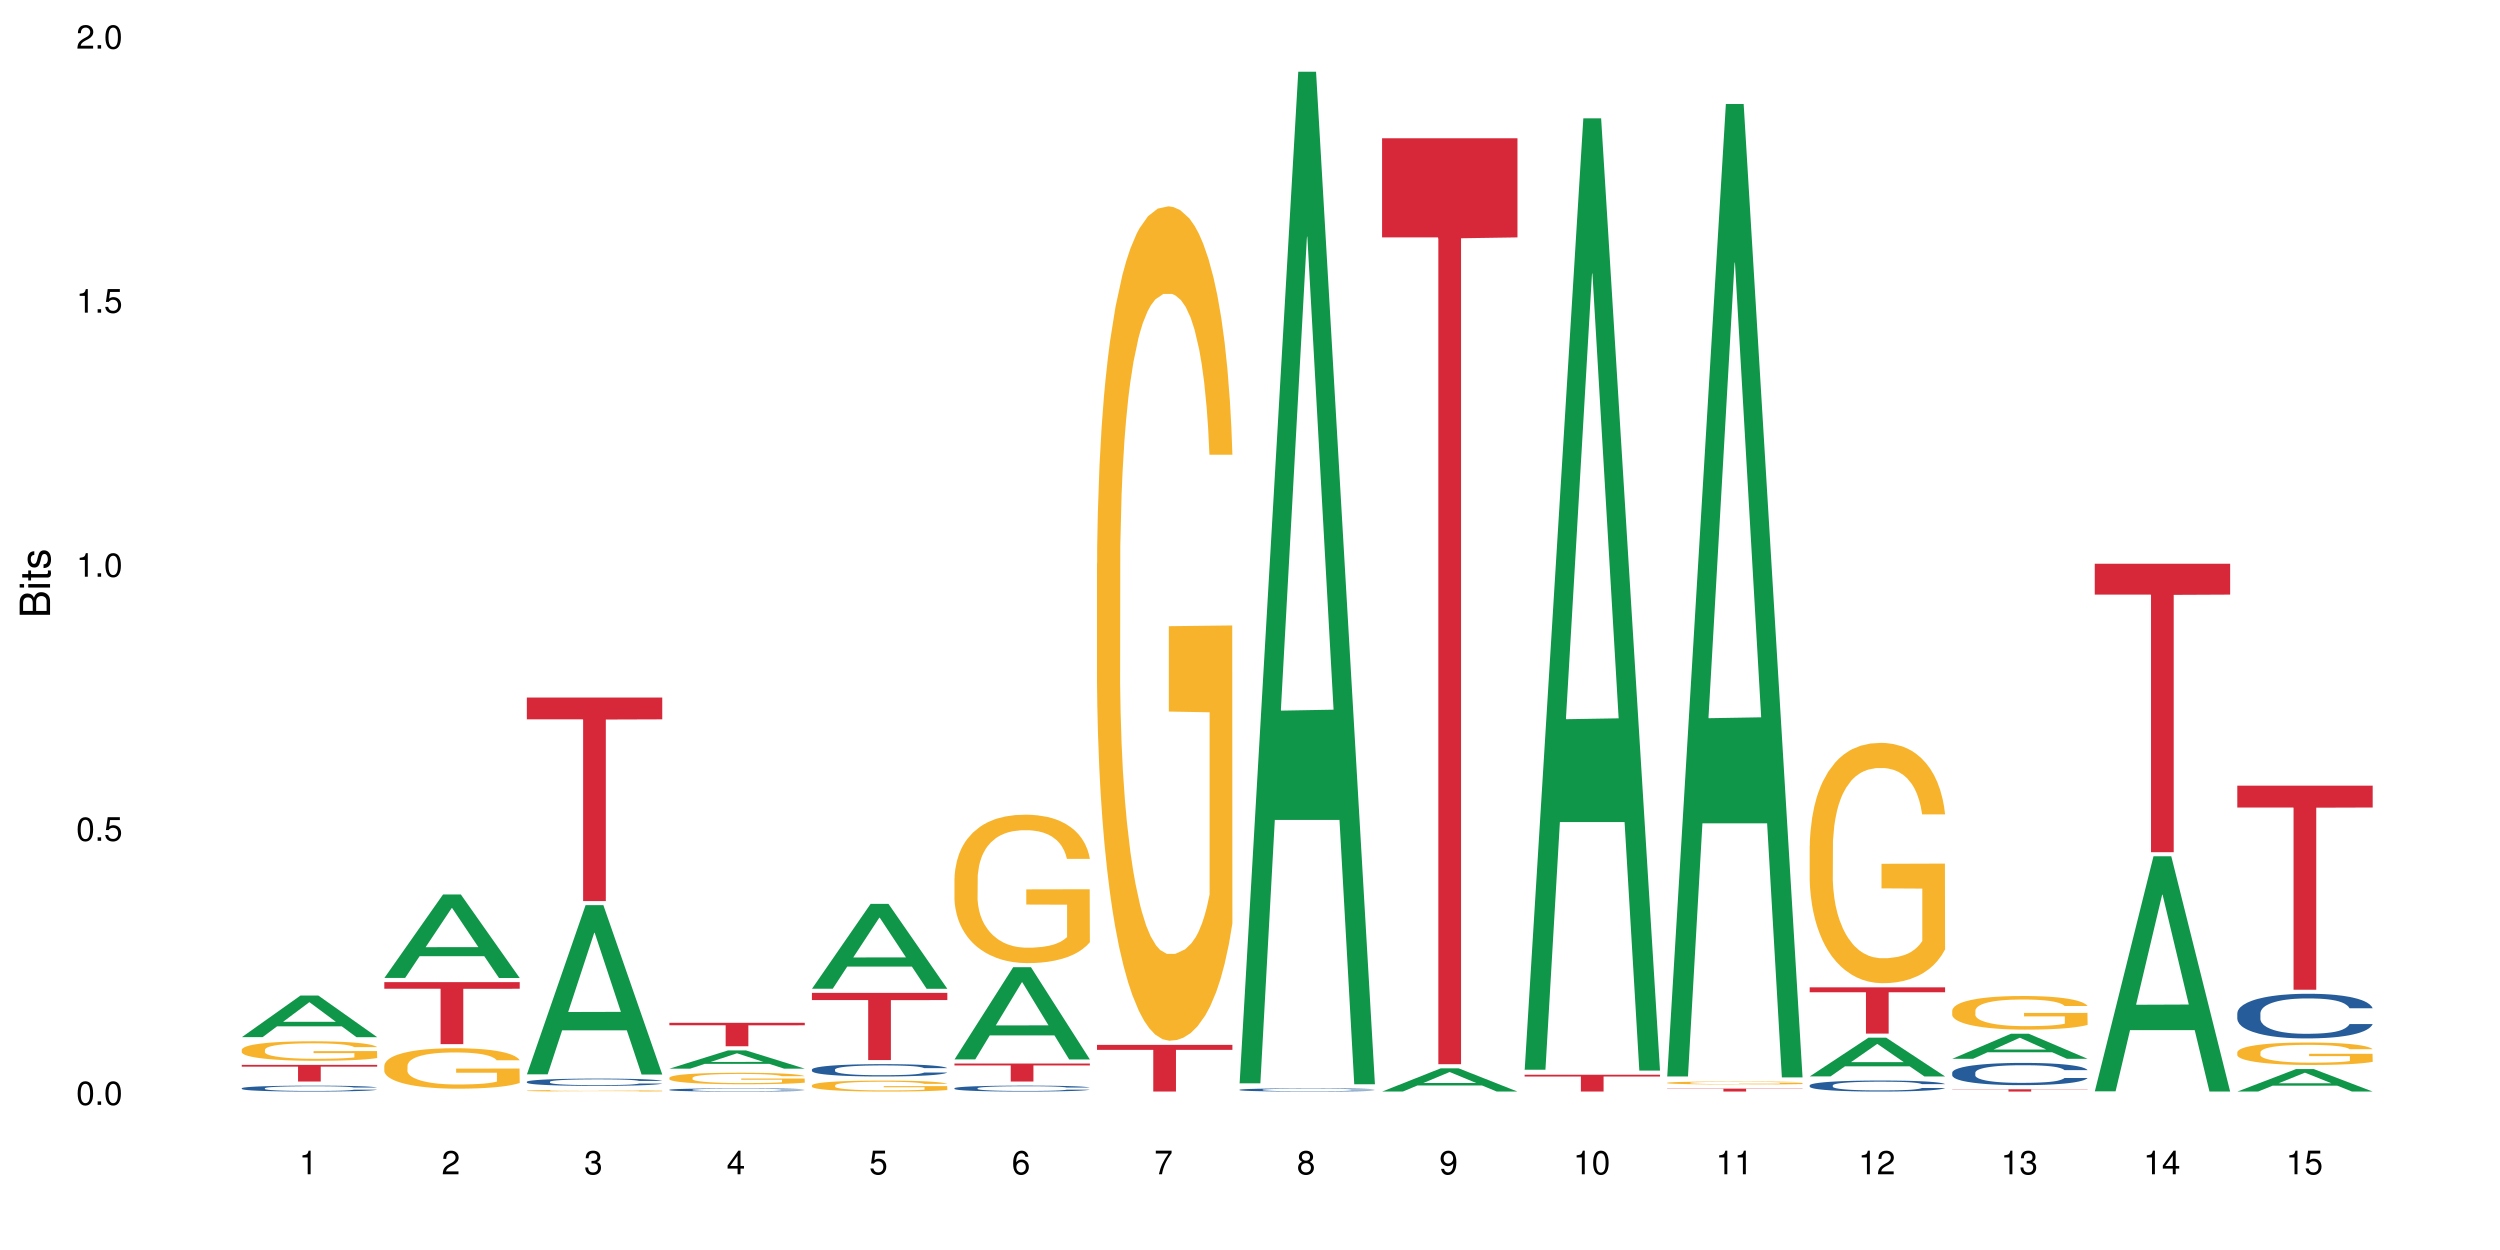 <?xml version="1.0" encoding="UTF-8"?>
<svg xmlns="http://www.w3.org/2000/svg" xmlns:xlink="http://www.w3.org/1999/xlink" width="720pt" height="360pt" viewBox="0 0 720 360" version="1.1">
<defs>
<g>
<symbol overflow="visible" id="glyph0-0">
<path style="stroke:none;" d=""/>
</symbol>
<symbol overflow="visible" id="glyph0-1">
<path style="stroke:none;" d="M 2.641 -6.797 C 2 -6.797 1.422 -6.531 1.078 -6.047 C 0.641 -5.453 0.406 -4.547 0.406 -3.297 C 0.406 -1 1.188 0.219 2.641 0.219 C 4.078 0.219 4.859 -1 4.859 -3.234 C 4.859 -4.562 4.656 -5.438 4.203 -6.047 C 3.844 -6.531 3.281 -6.797 2.641 -6.797 Z M 2.641 -6.047 C 3.547 -6.047 4 -5.125 4 -3.312 C 4 -1.375 3.562 -0.484 2.625 -0.484 C 1.734 -0.484 1.281 -1.422 1.281 -3.281 C 1.281 -5.141 1.734 -6.047 2.641 -6.047 Z M 2.641 -6.047 "/>
</symbol>
<symbol overflow="visible" id="glyph0-2">
<path style="stroke:none;" d="M 1.828 -1 L 0.828 -1 L 0.828 0 L 1.828 0 Z M 1.828 -1 "/>
</symbol>
<symbol overflow="visible" id="glyph0-3">
<path style="stroke:none;" d="M 4.562 -6.797 L 1.062 -6.797 L 0.547 -3.094 L 1.328 -3.094 C 1.719 -3.562 2.047 -3.734 2.578 -3.734 C 3.484 -3.734 4.062 -3.109 4.062 -2.094 C 4.062 -1.125 3.484 -0.531 2.578 -0.531 C 1.828 -0.531 1.375 -0.906 1.188 -1.672 L 0.328 -1.672 C 0.453 -1.109 0.547 -0.844 0.75 -0.594 C 1.125 -0.078 1.828 0.219 2.594 0.219 C 3.969 0.219 4.922 -0.781 4.922 -2.219 C 4.922 -3.562 4.031 -4.484 2.719 -4.484 C 2.25 -4.484 1.859 -4.359 1.469 -4.062 L 1.734 -5.969 L 4.562 -5.969 Z M 4.562 -6.797 "/>
</symbol>
<symbol overflow="visible" id="glyph0-4">
<path style="stroke:none;" d="M 2.484 -4.844 L 2.484 0 L 3.328 0 L 3.328 -6.797 L 2.766 -6.797 C 2.469 -5.75 2.281 -5.609 0.984 -5.453 L 0.984 -4.844 Z M 2.484 -4.844 "/>
</symbol>
<symbol overflow="visible" id="glyph0-5">
<path style="stroke:none;" d="M 4.859 -0.828 L 1.281 -0.828 C 1.359 -1.391 1.672 -1.75 2.5 -2.234 L 3.469 -2.75 C 4.406 -3.266 4.906 -3.969 4.906 -4.812 C 4.906 -5.375 4.672 -5.906 4.266 -6.266 C 3.859 -6.625 3.375 -6.797 2.719 -6.797 C 1.859 -6.797 1.219 -6.5 0.844 -5.922 C 0.609 -5.562 0.5 -5.125 0.484 -4.438 L 1.328 -4.438 C 1.359 -4.906 1.406 -5.188 1.531 -5.406 C 1.75 -5.812 2.188 -6.062 2.703 -6.062 C 3.469 -6.062 4.031 -5.516 4.031 -4.781 C 4.031 -4.25 3.719 -3.797 3.125 -3.438 L 2.234 -2.938 C 0.812 -2.141 0.406 -1.5 0.328 0 L 4.859 0 Z M 4.859 -0.828 "/>
</symbol>
<symbol overflow="visible" id="glyph0-6">
<path style="stroke:none;" d="M 2.125 -3.125 L 2.578 -3.125 C 3.516 -3.125 3.984 -2.703 3.984 -1.891 C 3.984 -1.031 3.469 -0.531 2.578 -0.531 C 1.656 -0.531 1.203 -0.984 1.156 -1.969 L 0.312 -1.969 C 0.344 -1.422 0.438 -1.078 0.609 -0.766 C 0.953 -0.109 1.625 0.219 2.547 0.219 C 3.953 0.219 4.859 -0.609 4.859 -1.906 C 4.859 -2.766 4.516 -3.25 3.703 -3.516 C 4.344 -3.766 4.656 -4.25 4.656 -4.938 C 4.656 -6.109 3.875 -6.797 2.578 -6.797 C 1.203 -6.797 0.484 -6.047 0.453 -4.609 L 1.297 -4.609 C 1.312 -5.016 1.344 -5.25 1.453 -5.453 C 1.641 -5.828 2.062 -6.062 2.594 -6.062 C 3.344 -6.062 3.797 -5.625 3.797 -4.906 C 3.797 -4.422 3.609 -4.141 3.25 -3.984 C 3.016 -3.891 2.719 -3.844 2.125 -3.844 Z M 2.125 -3.125 "/>
</symbol>
<symbol overflow="visible" id="glyph0-7">
<path style="stroke:none;" d="M 3.141 -1.625 L 3.141 0 L 3.984 0 L 3.984 -1.625 L 4.984 -1.625 L 4.984 -2.391 L 3.984 -2.391 L 3.984 -6.797 L 3.359 -6.797 L 0.266 -2.516 L 0.266 -1.625 Z M 3.141 -2.391 L 1 -2.391 L 3.141 -5.359 Z M 3.141 -2.391 "/>
</symbol>
<symbol overflow="visible" id="glyph0-8">
<path style="stroke:none;" d="M 4.781 -5.031 C 4.609 -6.141 3.891 -6.797 2.844 -6.797 C 2.094 -6.797 1.422 -6.438 1.031 -5.828 C 0.609 -5.172 0.406 -4.344 0.406 -3.094 C 0.406 -1.953 0.578 -1.234 0.984 -0.625 C 1.359 -0.078 1.953 0.219 2.703 0.219 C 3.984 0.219 4.922 -0.734 4.922 -2.078 C 4.922 -3.344 4.062 -4.234 2.844 -4.234 C 2.172 -4.234 1.641 -3.969 1.281 -3.469 C 1.281 -5.125 1.828 -6.047 2.797 -6.047 C 3.391 -6.047 3.797 -5.672 3.938 -5.031 Z M 2.734 -3.484 C 3.547 -3.484 4.062 -2.922 4.062 -2 C 4.062 -1.156 3.484 -0.531 2.703 -0.531 C 1.922 -0.531 1.328 -1.188 1.328 -2.047 C 1.328 -2.891 1.906 -3.484 2.734 -3.484 Z M 2.734 -3.484 "/>
</symbol>
<symbol overflow="visible" id="glyph0-9">
<path style="stroke:none;" d="M 4.984 -6.797 L 0.438 -6.797 L 0.438 -5.969 L 4.109 -5.969 C 2.5 -3.656 1.828 -2.234 1.328 0 L 2.219 0 C 2.594 -2.172 3.453 -4.047 4.984 -6.094 Z M 4.984 -6.797 "/>
</symbol>
<symbol overflow="visible" id="glyph0-10">
<path style="stroke:none;" d="M 3.75 -3.578 C 4.453 -4 4.688 -4.344 4.688 -4.984 C 4.688 -6.047 3.844 -6.797 2.641 -6.797 C 1.438 -6.797 0.594 -6.047 0.594 -4.984 C 0.594 -4.359 0.828 -4.016 1.516 -3.578 C 0.734 -3.203 0.359 -2.641 0.359 -1.891 C 0.359 -0.641 1.297 0.219 2.641 0.219 C 3.984 0.219 4.922 -0.641 4.922 -1.875 C 4.922 -2.641 4.531 -3.203 3.75 -3.578 Z M 2.641 -6.047 C 3.359 -6.047 3.812 -5.625 3.812 -4.969 C 3.812 -4.344 3.344 -3.922 2.641 -3.922 C 1.922 -3.922 1.453 -4.344 1.453 -4.984 C 1.453 -5.625 1.922 -6.047 2.641 -6.047 Z M 2.641 -3.203 C 3.484 -3.203 4.062 -2.672 4.062 -1.875 C 4.062 -1.062 3.484 -0.531 2.625 -0.531 C 1.797 -0.531 1.219 -1.078 1.219 -1.875 C 1.219 -2.672 1.797 -3.203 2.641 -3.203 Z M 2.641 -3.203 "/>
</symbol>
<symbol overflow="visible" id="glyph0-11">
<path style="stroke:none;" d="M 0.516 -1.547 C 0.672 -0.438 1.406 0.219 2.438 0.219 C 3.188 0.219 3.859 -0.141 4.266 -0.75 C 4.688 -1.406 4.891 -2.25 4.891 -3.484 C 4.891 -4.625 4.703 -5.359 4.312 -5.953 C 3.938 -6.5 3.344 -6.797 2.594 -6.797 C 1.297 -6.797 0.359 -5.844 0.359 -4.516 C 0.359 -3.25 1.234 -2.344 2.453 -2.344 C 3.094 -2.344 3.562 -2.578 4.016 -3.109 C 4 -1.453 3.469 -0.531 2.5 -0.531 C 1.906 -0.531 1.484 -0.906 1.359 -1.547 Z M 2.578 -6.062 C 3.375 -6.062 3.969 -5.406 3.969 -4.531 C 3.969 -3.688 3.375 -3.094 2.547 -3.094 C 1.734 -3.094 1.234 -3.672 1.234 -4.578 C 1.234 -5.438 1.797 -6.062 2.578 -6.062 Z M 2.578 -6.062 "/>
</symbol>
<symbol overflow="visible" id="glyph1-0">
<path style="stroke:none;" d=""/>
</symbol>
<symbol overflow="visible" id="glyph1-1">
<path style="stroke:none;" d="M 0 -0.953 L 0 -4.891 C 0 -5.719 -0.234 -6.344 -0.734 -6.797 C -1.188 -7.234 -1.812 -7.469 -2.5 -7.469 C -3.547 -7.469 -4.188 -7 -4.625 -5.875 C -4.984 -6.672 -5.641 -7.094 -6.531 -7.094 C -7.156 -7.094 -7.734 -6.859 -8.141 -6.391 C -8.562 -5.938 -8.75 -5.344 -8.75 -4.5 L -8.75 -0.953 Z M -4.984 -2.062 L -7.766 -2.062 L -7.766 -4.219 C -7.766 -4.844 -7.688 -5.203 -7.453 -5.5 C -7.219 -5.812 -6.859 -5.969 -6.375 -5.969 C -5.906 -5.969 -5.531 -5.812 -5.297 -5.5 C -5.062 -5.203 -4.984 -4.844 -4.984 -4.219 Z M -0.984 -2.062 L -4 -2.062 L -4 -4.781 C -4 -5.328 -3.859 -5.688 -3.578 -5.953 C -3.297 -6.219 -2.922 -6.359 -2.484 -6.359 C -2.062 -6.359 -1.688 -6.219 -1.406 -5.953 C -1.109 -5.688 -0.984 -5.328 -0.984 -4.781 Z M -0.984 -2.062 "/>
</symbol>
<symbol overflow="visible" id="glyph1-2">
<path style="stroke:none;" d="M -6.281 -1.797 L -6.281 -0.797 L 0 -0.797 L 0 -1.797 Z M -8.75 -1.797 L -8.75 -0.797 L -7.484 -0.797 L -7.484 -1.797 Z M -8.75 -1.797 "/>
</symbol>
<symbol overflow="visible" id="glyph1-3">
<path style="stroke:none;" d="M -6.281 -3.047 L -6.281 -2.016 L -8.016 -2.016 L -8.016 -1.016 L -6.281 -1.016 L -6.281 -0.172 L -5.469 -0.172 L -5.469 -1.016 L -0.719 -1.016 C -0.078 -1.016 0.281 -1.453 0.281 -2.234 C 0.281 -2.469 0.25 -2.719 0.188 -3.047 L -0.641 -3.047 C -0.609 -2.922 -0.594 -2.766 -0.594 -2.562 C -0.594 -2.141 -0.719 -2.016 -1.156 -2.016 L -5.469 -2.016 L -5.469 -3.047 Z M -6.281 -3.047 "/>
</symbol>
<symbol overflow="visible" id="glyph1-4">
<path style="stroke:none;" d="M -4.531 -5.25 C -5.766 -5.25 -6.469 -4.422 -6.469 -2.969 C -6.469 -1.516 -5.719 -0.562 -4.547 -0.562 C -3.562 -0.562 -3.094 -1.062 -2.734 -2.562 L -2.516 -3.484 C -2.344 -4.188 -2.094 -4.469 -1.625 -4.469 C -1.047 -4.469 -0.641 -3.875 -0.641 -3 C -0.641 -2.453 -0.797 -2 -1.062 -1.75 C -1.25 -1.594 -1.422 -1.531 -1.875 -1.469 L -1.875 -0.406 C -0.422 -0.453 0.281 -1.266 0.281 -2.922 C 0.281 -4.5 -0.5 -5.516 -1.719 -5.516 C -2.656 -5.516 -3.172 -4.984 -3.469 -3.734 L -3.703 -2.766 C -3.891 -1.953 -4.156 -1.609 -4.594 -1.609 C -5.172 -1.609 -5.547 -2.125 -5.547 -2.938 C -5.547 -3.75 -5.203 -4.172 -4.531 -4.203 Z M -4.531 -5.25 "/>
</symbol>
</g>
</defs>
<g id="surface115791">
<rect x="0" y="0" width="720" height="360" style="fill:rgb(100%,100%,100%);fill-opacity:1;stroke:none;"/>
<path style=" stroke:none;fill-rule:nonzero;fill:rgb(6.275%,58.824%,28.235%);fill-opacity:1;" d="M 69.629 298.703 L 69.672 298.691 L 86.547 286.707 L 91.672 286.707 L 108.629 298.711 L 102.668 298.711 L 98.418 295.578 L 79.797 295.578 L 75.629 298.703 L 69.629 298.703 L 81.586 294.281 L 96.711 294.27 L 89.172 288.668 L 89.086 288.656 L 89.004 288.691 L 81.547 294.27 L 81.586 294.281 Z M 69.629 298.703 "/>
<path style=" stroke:none;fill-rule:nonzero;fill:rgb(14.51%,36.078%,60%);fill-opacity:1;" d="M 69.629 313.406 L 69.676 313.406 L 69.676 313.367 L 69.82 313.309 L 70.152 313.234 L 70.484 313.184 L 71.34 313.09 L 72.531 313.004 L 73.766 312.934 L 74.672 312.895 L 75.48 312.863 L 77.332 312.805 L 78.523 312.773 L 79.809 312.75 L 81.375 312.723 L 82.52 312.707 L 85.086 312.68 L 86.988 312.672 L 88.461 312.664 L 91.648 312.664 L 93.551 312.672 L 94.93 312.68 L 96.453 312.691 L 97.738 312.707 L 99.973 312.742 L 101.969 312.785 L 102.871 312.809 L 104.301 312.859 L 105.395 312.902 L 106.156 312.945 L 107.012 313.004 L 107.77 313.074 L 108.344 313.152 L 108.629 313.219 L 101.969 313.219 L 101.637 313.156 L 101.258 313.109 L 100.543 313.043 L 99.828 313 L 98.832 312.953 L 97.926 312.926 L 96.691 312.895 L 95.598 312.875 L 94.453 312.863 L 93.359 312.852 L 91.27 312.844 L 88.844 312.844 L 87.938 312.848 L 86.086 312.859 L 85.086 312.871 L 83.66 312.891 L 82.66 312.91 L 81.473 312.941 L 80.664 312.969 L 79.664 313.012 L 78.949 313.047 L 78.141 313.098 L 77.668 313.137 L 77.238 313.18 L 76.859 313.23 L 76.574 313.285 L 76.383 313.344 L 76.289 313.398 L 76.289 313.641 L 76.383 313.699 L 76.621 313.762 L 77.238 313.859 L 78.141 313.941 L 79.188 314.008 L 80.188 314.055 L 80.758 314.074 L 81.52 314.098 L 82.707 314.129 L 84.422 314.16 L 85.418 314.176 L 86.941 314.188 L 88.512 314.191 L 90.602 314.191 L 92.457 314.188 L 93.695 314.18 L 94.977 314.168 L 96.738 314.141 L 97.832 314.113 L 98.781 314.086 L 99.496 314.055 L 99.973 314.031 L 100.684 313.984 L 101.258 313.93 L 101.684 313.875 L 101.969 313.82 L 108.629 313.82 L 108.344 313.883 L 107.914 313.945 L 107.484 313.992 L 106.82 314.047 L 106.059 314.094 L 104.965 314.148 L 104.062 314.184 L 102.871 314.223 L 101.777 314.254 L 100.59 314.277 L 98.832 314.309 L 97.688 314.324 L 96.453 314.34 L 94.977 314.352 L 93.125 314.363 L 91.125 314.367 L 89.27 314.371 L 87.273 314.367 L 85.801 314.359 L 83.848 314.348 L 81.426 314.32 L 79.664 314.289 L 78.285 314.262 L 77.098 314.23 L 75.766 314.188 L 74.051 314.117 L 73.008 314.066 L 72.293 314.023 L 71.484 313.961 L 70.914 313.906 L 70.246 313.82 L 69.773 313.707 L 69.629 313.621 Z M 69.629 313.406 "/>
<path style=" stroke:none;fill-rule:nonzero;fill:rgb(96.863%,70.196%,16.863%);fill-opacity:1;" d="M 69.629 302.301 L 69.676 302.293 L 69.676 302.191 L 69.867 301.961 L 70.344 301.641 L 70.961 301.379 L 71.625 301.176 L 72.055 301.066 L 72.77 300.914 L 73.387 300.801 L 74.957 300.57 L 76.953 300.355 L 78.047 300.262 L 79.285 300.176 L 81.043 300.078 L 81.852 300.039 L 84.324 299.957 L 87.133 299.906 L 90.223 299.891 L 91.648 299.898 L 93.598 299.918 L 96.262 299.973 L 97.785 300.027 L 98.973 300.078 L 100.211 300.145 L 101.73 300.246 L 103.16 300.371 L 104.301 300.492 L 105.441 300.645 L 106.391 300.812 L 107.199 300.992 L 107.914 301.207 L 108.344 301.387 L 108.629 301.566 L 102.016 301.566 L 101.637 301.387 L 101.207 301.246 L 100.496 301.078 L 99.781 300.953 L 99.066 300.855 L 97.738 300.723 L 96.594 300.641 L 95.168 300.57 L 93.789 300.523 L 92.219 300.492 L 91.27 300.48 L 88.746 300.48 L 86.465 300.52 L 85.133 300.559 L 84.184 300.602 L 82.852 300.676 L 82.043 300.738 L 81.566 300.781 L 80.141 300.938 L 79.188 301.082 L 78.664 301.18 L 78 301.336 L 77.523 301.473 L 77 301.68 L 76.715 301.832 L 76.336 302.18 L 76.289 303.105 L 76.43 303.301 L 76.715 303.512 L 77.098 303.695 L 77.668 303.891 L 78.238 304.039 L 79.234 304.238 L 80.094 304.371 L 80.758 304.461 L 82.043 304.598 L 82.566 304.645 L 83.801 304.738 L 85.086 304.809 L 86.656 304.871 L 87.844 304.902 L 89.746 304.926 L 92.172 304.926 L 95.027 304.895 L 96.832 304.855 L 98.07 304.812 L 98.879 304.777 L 99.875 304.723 L 100.59 304.668 L 101.258 304.613 L 102.062 304.527 L 102.062 303.301 L 90.316 303.293 L 90.316 302.719 L 108.578 302.715 L 108.629 304.723 L 107.629 304.859 L 106.391 304.992 L 105.203 305.098 L 103.965 305.184 L 102.207 305.281 L 100.781 305.344 L 98.594 305.414 L 96.594 305.461 L 94.504 305.492 L 92.648 305.508 L 90.461 305.512 L 88.512 305.5 L 86.418 305.469 L 84.754 305.43 L 83.23 305.379 L 81.711 305.312 L 79.809 305.203 L 78.57 305.117 L 77.285 305.008 L 76.004 304.879 L 74.859 304.742 L 74.102 304.633 L 73.34 304.512 L 72.531 304.355 L 71.77 304.184 L 71.199 304.023 L 70.676 303.844 L 70.297 303.676 L 69.914 303.441 L 69.723 303.258 L 69.629 303.098 Z M 69.629 302.301 "/>
<path style=" stroke:none;fill-rule:nonzero;fill:rgb(83.922%,15.686%,22.353%);fill-opacity:1;" d="M 69.629 306.691 L 108.629 306.691 L 108.629 307.203 L 92.375 307.207 L 92.375 311.484 L 85.836 311.484 L 85.836 307.215 L 85.742 307.203 L 69.629 307.203 Z M 69.629 306.691 "/>
<path style=" stroke:none;fill-rule:nonzero;fill:rgb(6.275%,58.824%,28.235%);fill-opacity:1;" d="M 110.68 281.648 L 110.723 281.625 L 127.598 257.602 L 132.719 257.602 L 149.68 281.672 L 143.719 281.672 L 139.469 275.387 L 120.848 275.387 L 116.68 281.648 L 110.68 281.648 L 122.637 272.789 L 137.762 272.766 L 130.223 261.535 L 130.137 261.512 L 130.055 261.578 L 122.598 272.766 L 122.637 272.789 Z M 110.68 281.648 "/>
<path style=" stroke:none;fill-rule:nonzero;fill:rgb(96.863%,70.196%,16.863%);fill-opacity:1;" d="M 110.68 306.883 L 110.727 306.871 L 110.727 306.656 L 110.918 306.18 L 111.395 305.52 L 112.012 304.977 L 112.676 304.551 L 113.105 304.328 L 113.82 304.008 L 114.438 303.773 L 116.008 303.297 L 118.004 302.848 L 119.098 302.656 L 120.336 302.477 L 122.094 302.273 L 122.902 302.199 L 125.375 302.031 L 128.18 301.922 L 131.273 301.891 L 132.699 301.902 L 134.648 301.945 L 137.312 302.062 L 138.836 302.168 L 140.023 302.273 L 141.262 302.414 L 142.781 302.625 L 144.207 302.879 L 145.352 303.137 L 146.492 303.457 L 147.441 303.797 L 148.25 304.168 L 148.965 304.613 L 149.395 304.988 L 149.68 305.359 L 143.066 305.359 L 142.688 304.988 L 142.258 304.699 L 141.547 304.348 L 140.832 304.094 L 140.117 303.891 L 138.789 303.613 L 137.645 303.445 L 136.219 303.297 L 134.84 303.199 L 133.27 303.137 L 132.32 303.113 L 129.797 303.113 L 127.516 303.188 L 126.184 303.273 L 125.234 303.359 L 123.902 303.52 L 123.094 303.648 L 122.617 303.73 L 121.191 304.062 L 120.238 304.359 L 119.715 304.562 L 119.051 304.883 L 118.574 305.168 L 118.051 305.594 L 117.766 305.914 L 117.387 306.637 L 117.34 308.551 L 117.48 308.957 L 117.766 309.395 L 118.148 309.777 L 118.719 310.18 L 119.289 310.488 L 120.285 310.902 L 121.145 311.18 L 121.809 311.363 L 123.094 311.648 L 123.617 311.746 L 124.852 311.938 L 126.137 312.086 L 127.707 312.211 L 128.895 312.277 L 130.797 312.328 L 133.223 312.328 L 136.078 312.266 L 137.883 312.18 L 139.121 312.094 L 139.93 312.02 L 140.926 311.902 L 141.641 311.797 L 142.305 311.68 L 143.113 311.5 L 143.113 308.957 L 131.367 308.945 L 131.367 307.754 L 149.629 307.742 L 149.68 311.902 L 148.68 312.191 L 147.441 312.469 L 146.254 312.68 L 145.016 312.863 L 143.258 313.062 L 141.832 313.191 L 139.645 313.34 L 137.645 313.438 L 135.555 313.5 L 133.699 313.531 L 131.512 313.543 L 129.562 313.523 L 127.469 313.457 L 125.805 313.371 L 124.281 313.266 L 122.762 313.129 L 120.859 312.906 L 119.621 312.723 L 118.336 312.5 L 117.055 312.234 L 115.91 311.945 L 115.152 311.723 L 114.391 311.469 L 113.582 311.148 L 112.82 310.785 L 112.25 310.457 L 111.727 310.086 L 111.348 309.734 L 110.965 309.254 L 110.773 308.871 L 110.68 308.543 Z M 110.68 306.883 "/>
<path style=" stroke:none;fill-rule:nonzero;fill:rgb(83.922%,15.686%,22.353%);fill-opacity:1;" d="M 110.68 282.852 L 149.68 282.852 L 149.68 284.762 L 133.426 284.781 L 133.426 300.711 L 126.887 300.711 L 126.887 284.797 L 126.793 284.762 L 110.68 284.762 Z M 110.68 282.852 "/>
<path style=" stroke:none;fill-rule:nonzero;fill:rgb(6.275%,58.824%,28.235%);fill-opacity:1;" d="M 151.73 309.41 L 151.773 309.367 L 168.648 260.68 L 173.77 260.68 L 190.73 309.457 L 184.77 309.457 L 180.52 296.727 L 161.898 296.727 L 157.73 309.41 L 151.73 309.41 L 163.688 291.457 L 178.812 291.414 L 171.27 268.648 L 171.188 268.605 L 171.105 268.742 L 163.648 291.414 L 163.688 291.457 Z M 151.73 309.41 "/>
<path style=" stroke:none;fill-rule:nonzero;fill:rgb(14.51%,36.078%,60%);fill-opacity:1;" d="M 151.73 311.547 L 151.777 311.547 L 151.777 311.5 L 151.922 311.43 L 152.254 311.336 L 152.586 311.273 L 153.441 311.16 L 154.633 311.051 L 155.867 310.965 L 156.773 310.918 L 157.582 310.879 L 159.434 310.809 L 160.625 310.77 L 161.91 310.738 L 163.477 310.707 L 164.617 310.688 L 167.188 310.656 L 169.09 310.641 L 170.562 310.637 L 173.75 310.637 L 175.652 310.645 L 177.031 310.652 L 178.555 310.668 L 179.84 310.688 L 182.074 310.73 L 184.07 310.781 L 184.973 310.812 L 186.402 310.871 L 187.496 310.93 L 188.254 310.98 L 189.113 311.051 L 189.871 311.137 L 190.445 311.234 L 190.73 311.316 L 184.07 311.316 L 183.738 311.238 L 183.355 311.18 L 182.645 311.102 L 181.93 311.047 L 180.934 310.992 L 180.027 310.953 L 178.793 310.918 L 177.699 310.895 L 176.555 310.879 L 175.461 310.867 L 173.371 310.855 L 170.945 310.855 L 170.039 310.859 L 168.188 310.875 L 167.188 310.887 L 165.762 310.914 L 164.762 310.938 L 163.574 310.977 L 162.766 311.012 L 161.766 311.059 L 161.051 311.105 L 160.242 311.168 L 159.77 311.215 L 159.34 311.27 L 158.961 311.332 L 158.676 311.398 L 158.484 311.469 L 158.391 311.539 L 158.391 311.836 L 158.484 311.906 L 158.723 311.984 L 159.34 312.102 L 160.242 312.203 L 161.289 312.285 L 162.289 312.344 L 162.859 312.367 L 163.621 312.398 L 164.809 312.438 L 166.52 312.477 L 167.52 312.492 L 169.043 312.508 L 170.613 312.516 L 172.703 312.516 L 174.559 312.508 L 175.797 312.496 L 177.078 312.48 L 178.84 312.449 L 179.934 312.418 L 180.883 312.383 L 181.598 312.348 L 182.074 312.316 L 182.785 312.254 L 183.355 312.191 L 183.785 312.125 L 184.07 312.059 L 190.73 312.059 L 190.445 312.137 L 190.016 312.211 L 189.586 312.266 L 188.922 312.332 L 188.16 312.391 L 187.066 312.457 L 186.164 312.504 L 184.973 312.551 L 183.879 312.586 L 182.691 312.621 L 180.934 312.656 L 179.789 312.676 L 178.555 312.695 L 177.078 312.711 L 175.227 312.723 L 173.227 312.73 L 171.371 312.734 L 169.375 312.73 L 167.902 312.723 L 165.949 312.703 L 163.523 312.668 L 161.766 312.633 L 160.387 312.598 L 159.199 312.559 L 157.867 312.508 L 156.152 312.422 L 155.105 312.355 L 154.395 312.305 L 153.586 312.23 L 153.016 312.16 L 152.348 312.055 L 151.875 311.918 L 151.73 311.812 Z M 151.73 311.547 "/>
<path style=" stroke:none;fill-rule:nonzero;fill:rgb(96.863%,70.196%,16.863%);fill-opacity:1;" d="M 151.73 314.109 L 151.777 314.109 L 151.777 314.102 L 151.969 314.082 L 152.445 314.055 L 153.062 314.035 L 153.727 314.016 L 154.156 314.008 L 154.871 313.996 L 155.488 313.988 L 157.059 313.969 L 159.055 313.949 L 160.148 313.941 L 161.387 313.934 L 163.145 313.926 L 163.953 313.926 L 166.426 313.918 L 169.23 313.914 L 175.699 313.914 L 178.363 313.918 L 179.887 313.922 L 181.074 313.926 L 182.312 313.934 L 183.832 313.941 L 185.258 313.953 L 186.402 313.961 L 187.543 313.973 L 188.492 313.988 L 189.301 314 L 190.016 314.02 L 190.445 314.035 L 190.73 314.047 L 184.117 314.047 L 183.738 314.035 L 183.309 314.023 L 182.598 314.008 L 181.168 313.992 L 179.84 313.98 L 178.695 313.973 L 177.27 313.969 L 175.891 313.965 L 174.32 313.961 L 170.848 313.961 L 168.566 313.965 L 167.234 313.965 L 166.285 313.969 L 164.953 313.977 L 164.145 313.98 L 163.668 313.984 L 162.242 313.996 L 161.289 314.008 L 160.766 314.016 L 160.102 314.031 L 159.625 314.043 L 159.102 314.059 L 158.816 314.07 L 158.438 314.098 L 158.391 314.176 L 158.531 314.191 L 158.816 314.207 L 159.199 314.223 L 159.77 314.238 L 160.34 314.25 L 161.336 314.266 L 162.195 314.277 L 162.859 314.285 L 164.145 314.297 L 164.668 314.301 L 165.902 314.309 L 167.188 314.312 L 168.758 314.316 L 169.945 314.32 L 171.848 314.324 L 174.273 314.324 L 177.129 314.32 L 178.934 314.316 L 180.172 314.312 L 180.98 314.312 L 181.977 314.305 L 182.691 314.301 L 183.355 314.297 L 184.164 314.289 L 184.164 314.191 L 172.418 314.191 L 172.418 314.145 L 190.68 314.141 L 190.73 314.305 L 189.73 314.316 L 188.492 314.328 L 187.305 314.336 L 186.066 314.344 L 184.309 314.352 L 182.883 314.355 L 180.695 314.363 L 178.695 314.367 L 176.605 314.367 L 174.75 314.371 L 170.613 314.371 L 168.52 314.367 L 166.855 314.363 L 165.332 314.359 L 163.812 314.355 L 161.91 314.344 L 160.672 314.34 L 159.387 314.328 L 158.105 314.32 L 156.961 314.309 L 156.203 314.301 L 155.441 314.289 L 154.633 314.277 L 153.871 314.262 L 153.301 314.25 L 152.777 314.234 L 152.398 314.223 L 152.016 314.203 L 151.824 314.188 L 151.73 314.176 Z M 151.73 314.109 "/>
<path style=" stroke:none;fill-rule:nonzero;fill:rgb(83.922%,15.686%,22.353%);fill-opacity:1;" d="M 151.73 200.898 L 190.73 200.898 L 190.73 207.172 L 174.477 207.227 L 174.477 259.5 L 167.938 259.5 L 167.938 207.281 L 167.84 207.172 L 151.73 207.172 Z M 151.73 200.898 "/>
<path style=" stroke:none;fill-rule:nonzero;fill:rgb(6.275%,58.824%,28.235%);fill-opacity:1;" d="M 192.781 307.77 L 192.824 307.766 L 209.695 302.508 L 214.82 302.508 L 231.781 307.773 L 225.82 307.773 L 221.57 306.398 L 202.949 306.398 L 198.781 307.77 L 192.781 307.77 L 204.738 305.832 L 219.863 305.824 L 212.32 303.367 L 212.238 303.363 L 212.156 303.379 L 204.699 305.824 L 204.738 305.832 Z M 192.781 307.77 "/>
<path style=" stroke:none;fill-rule:nonzero;fill:rgb(14.51%,36.078%,60%);fill-opacity:1;" d="M 192.781 313.852 L 192.828 313.852 L 192.828 313.832 L 192.973 313.797 L 193.305 313.758 L 193.637 313.73 L 194.492 313.68 L 195.684 313.633 L 196.918 313.598 L 197.824 313.574 L 198.633 313.559 L 200.484 313.527 L 201.676 313.512 L 202.957 313.496 L 204.527 313.48 L 205.668 313.473 L 208.238 313.461 L 210.141 313.453 L 216.703 313.453 L 218.082 313.457 L 219.605 313.465 L 220.887 313.473 L 223.125 313.492 L 225.121 313.516 L 226.023 313.527 L 227.453 313.555 L 228.547 313.578 L 229.305 313.602 L 230.164 313.633 L 230.922 313.672 L 231.496 313.715 L 231.781 313.75 L 225.121 313.75 L 224.789 313.715 L 224.406 313.691 L 223.695 313.656 L 222.98 313.633 L 221.984 313.605 L 221.078 313.59 L 219.844 313.574 L 218.75 313.566 L 217.605 313.559 L 216.512 313.551 L 214.422 313.547 L 211.09 313.547 L 209.238 313.555 L 208.238 313.562 L 206.812 313.574 L 205.812 313.586 L 204.625 313.602 L 203.816 313.613 L 202.816 313.637 L 202.102 313.656 L 201.293 313.684 L 200.82 313.707 L 200.391 313.73 L 200.012 313.758 L 199.727 313.785 L 199.535 313.816 L 199.441 313.848 L 199.441 313.977 L 199.535 314.008 L 199.773 314.043 L 200.391 314.094 L 201.293 314.141 L 202.34 314.176 L 203.34 314.199 L 203.91 314.211 L 204.672 314.223 L 205.859 314.242 L 207.57 314.258 L 208.57 314.266 L 210.094 314.273 L 215.609 314.273 L 216.848 314.266 L 218.129 314.262 L 219.891 314.246 L 220.984 314.234 L 221.934 314.219 L 222.648 314.199 L 223.125 314.188 L 223.836 314.16 L 224.406 314.133 L 224.836 314.102 L 225.121 314.074 L 231.781 314.074 L 231.496 314.109 L 231.066 314.141 L 230.637 314.164 L 229.973 314.195 L 229.211 314.223 L 228.117 314.25 L 227.215 314.27 L 226.023 314.289 L 224.93 314.309 L 223.742 314.32 L 221.984 314.336 L 220.84 314.348 L 219.605 314.355 L 218.129 314.359 L 216.277 314.367 L 214.277 314.371 L 212.422 314.371 L 210.426 314.367 L 208.953 314.367 L 207 314.359 L 204.574 314.344 L 202.816 314.328 L 201.438 314.312 L 200.25 314.293 L 198.918 314.273 L 197.203 314.234 L 196.156 314.207 L 195.445 314.184 L 194.637 314.148 L 194.066 314.121 L 193.398 314.074 L 192.926 314.012 L 192.781 313.969 Z M 192.781 313.852 "/>
<path style=" stroke:none;fill-rule:nonzero;fill:rgb(96.863%,70.196%,16.863%);fill-opacity:1;" d="M 192.781 310.375 L 192.828 310.371 L 192.828 310.312 L 193.02 310.176 L 193.496 309.988 L 194.113 309.832 L 194.777 309.711 L 195.207 309.648 L 195.922 309.559 L 196.539 309.488 L 198.109 309.355 L 200.105 309.227 L 201.199 309.172 L 202.438 309.121 L 204.195 309.062 L 205.004 309.043 L 207.477 308.992 L 210.281 308.961 L 213.375 308.953 L 214.801 308.957 L 216.75 308.969 L 219.414 309.004 L 220.938 309.031 L 222.125 309.062 L 223.363 309.102 L 224.883 309.164 L 226.309 309.234 L 227.453 309.309 L 228.594 309.398 L 229.543 309.496 L 230.352 309.602 L 231.066 309.73 L 231.496 309.836 L 231.781 309.941 L 225.168 309.941 L 224.789 309.836 L 224.359 309.754 L 223.648 309.652 L 222.934 309.582 L 222.219 309.523 L 220.887 309.445 L 219.746 309.395 L 218.32 309.355 L 216.941 309.328 L 215.371 309.309 L 214.422 309.301 L 211.898 309.301 L 209.617 309.324 L 208.285 309.348 L 207.336 309.371 L 206.004 309.418 L 205.195 309.453 L 204.719 309.477 L 203.293 309.57 L 202.34 309.656 L 201.816 309.715 L 201.152 309.805 L 200.676 309.887 L 200.152 310.008 L 199.867 310.098 L 199.488 310.305 L 199.441 310.852 L 199.582 310.965 L 199.867 311.09 L 200.25 311.199 L 200.82 311.312 L 201.391 311.402 L 202.387 311.52 L 203.246 311.598 L 203.91 311.652 L 205.195 311.734 L 205.719 311.758 L 206.953 311.812 L 208.238 311.855 L 209.809 311.895 L 210.996 311.91 L 212.898 311.926 L 215.324 311.926 L 218.18 311.906 L 219.984 311.883 L 221.223 311.859 L 222.031 311.84 L 223.027 311.805 L 223.742 311.773 L 224.406 311.742 L 225.215 311.691 L 225.215 310.965 L 213.469 310.961 L 213.469 310.625 L 231.73 310.621 L 231.781 311.805 L 230.781 311.887 L 229.543 311.965 L 228.355 312.027 L 227.117 312.078 L 225.359 312.137 L 223.934 312.172 L 221.746 312.215 L 219.746 312.242 L 217.656 312.258 L 215.801 312.27 L 213.613 312.273 L 211.664 312.266 L 209.57 312.246 L 207.906 312.223 L 206.383 312.191 L 204.859 312.152 L 202.957 312.09 L 201.723 312.039 L 200.438 311.977 L 199.152 311.898 L 198.012 311.816 L 197.25 311.754 L 196.492 311.68 L 195.684 311.59 L 194.922 311.488 L 194.352 311.395 L 193.828 311.285 L 193.445 311.188 L 193.066 311.051 L 192.875 310.941 L 192.781 310.848 Z M 192.781 310.375 "/>
<path style=" stroke:none;fill-rule:nonzero;fill:rgb(83.922%,15.686%,22.353%);fill-opacity:1;" d="M 192.781 294.562 L 231.781 294.562 L 231.781 295.285 L 215.527 295.293 L 215.527 301.328 L 208.988 301.328 L 208.988 295.297 L 208.891 295.285 L 192.781 295.285 Z M 192.781 294.562 "/>
<path style=" stroke:none;fill-rule:nonzero;fill:rgb(6.275%,58.824%,28.235%);fill-opacity:1;" d="M 233.832 284.754 L 233.875 284.73 L 250.746 260.305 L 255.871 260.305 L 272.832 284.777 L 266.871 284.777 L 262.621 278.387 L 244 278.387 L 239.832 284.754 L 233.832 284.754 L 245.789 275.746 L 260.914 275.723 L 253.371 264.305 L 253.289 264.281 L 253.207 264.352 L 245.75 275.723 L 245.789 275.746 Z M 233.832 284.754 "/>
<path style=" stroke:none;fill-rule:nonzero;fill:rgb(14.51%,36.078%,60%);fill-opacity:1;" d="M 233.832 308.02 L 233.879 308.02 L 233.879 307.941 L 234.023 307.816 L 234.355 307.66 L 234.688 307.555 L 235.543 307.363 L 236.734 307.176 L 237.969 307.035 L 238.875 306.949 L 239.684 306.883 L 241.535 306.762 L 242.727 306.703 L 244.008 306.648 L 245.578 306.59 L 246.719 306.559 L 249.289 306.508 L 251.191 306.484 L 252.664 306.473 L 255.852 306.473 L 257.754 306.488 L 259.133 306.504 L 260.656 306.531 L 261.938 306.559 L 264.176 306.629 L 266.172 306.723 L 267.074 306.773 L 268.504 306.875 L 269.598 306.973 L 270.355 307.055 L 271.215 307.176 L 271.973 307.324 L 272.543 307.488 L 272.832 307.629 L 266.172 307.629 L 265.84 307.5 L 265.457 307.398 L 264.746 307.266 L 264.031 307.168 L 263.031 307.074 L 262.129 307.016 L 260.895 306.953 L 259.801 306.914 L 258.656 306.883 L 257.562 306.863 L 255.473 306.844 L 253.047 306.844 L 252.141 306.852 L 250.289 306.879 L 249.289 306.898 L 247.863 306.945 L 246.863 306.988 L 245.676 307.055 L 244.867 307.109 L 243.867 307.191 L 243.152 307.266 L 242.344 307.375 L 241.871 307.457 L 241.441 307.547 L 241.062 307.652 L 240.777 307.77 L 240.586 307.887 L 240.492 308.004 L 240.492 308.508 L 240.586 308.625 L 240.824 308.762 L 241.441 308.961 L 242.344 309.133 L 243.391 309.27 L 244.391 309.367 L 244.961 309.414 L 245.723 309.465 L 246.91 309.531 L 248.621 309.594 L 249.621 309.621 L 251.145 309.648 L 252.711 309.66 L 254.805 309.66 L 256.66 309.648 L 257.898 309.629 L 259.18 309.605 L 260.941 309.551 L 262.035 309.496 L 262.984 309.434 L 263.699 309.375 L 264.176 309.32 L 264.887 309.223 L 265.457 309.109 L 265.887 308.996 L 266.172 308.887 L 272.832 308.887 L 272.543 309.016 L 272.117 309.145 L 271.688 309.238 L 271.023 309.352 L 270.262 309.453 L 269.168 309.566 L 268.266 309.641 L 267.074 309.723 L 265.98 309.781 L 264.793 309.84 L 263.031 309.902 L 261.891 309.938 L 260.656 309.965 L 259.18 309.992 L 257.324 310.016 L 255.328 310.027 L 253.473 310.031 L 251.477 310.023 L 250.004 310.012 L 248.051 309.98 L 245.625 309.922 L 243.867 309.859 L 242.488 309.801 L 241.297 309.734 L 239.969 309.648 L 238.254 309.504 L 237.207 309.395 L 236.496 309.301 L 235.688 309.176 L 235.117 309.062 L 234.449 308.879 L 233.977 308.648 L 233.832 308.469 Z M 233.832 308.02 "/>
<path style=" stroke:none;fill-rule:nonzero;fill:rgb(96.863%,70.196%,16.863%);fill-opacity:1;" d="M 233.832 312.562 L 233.879 312.562 L 233.879 312.504 L 234.07 312.371 L 234.547 312.195 L 235.164 312.047 L 235.828 311.93 L 236.258 311.871 L 236.973 311.785 L 237.59 311.719 L 239.16 311.59 L 241.156 311.469 L 242.25 311.418 L 243.488 311.367 L 245.246 311.312 L 246.055 311.293 L 248.527 311.246 L 251.332 311.219 L 254.426 311.211 L 255.852 311.211 L 257.801 311.223 L 260.465 311.254 L 261.988 311.285 L 263.176 311.312 L 264.414 311.352 L 265.934 311.41 L 267.359 311.477 L 268.504 311.547 L 269.645 311.633 L 270.594 311.727 L 271.402 311.828 L 272.117 311.949 L 272.543 312.051 L 272.832 312.152 L 266.219 312.152 L 265.84 312.051 L 265.41 311.973 L 264.699 311.875 L 263.984 311.809 L 263.27 311.754 L 261.938 311.676 L 260.797 311.633 L 259.371 311.59 L 257.992 311.566 L 256.422 311.547 L 255.473 311.543 L 252.949 311.543 L 250.668 311.562 L 249.336 311.586 L 248.387 311.609 L 247.055 311.652 L 246.246 311.688 L 245.77 311.711 L 244.344 311.797 L 243.391 311.879 L 242.867 311.934 L 242.203 312.02 L 241.727 312.098 L 241.203 312.215 L 240.918 312.301 L 240.539 312.496 L 240.492 313.016 L 240.633 313.125 L 240.918 313.246 L 241.297 313.348 L 241.871 313.457 L 242.441 313.543 L 243.438 313.656 L 244.297 313.73 L 244.961 313.777 L 246.246 313.855 L 246.77 313.883 L 248.004 313.934 L 249.289 313.977 L 250.859 314.012 L 252.047 314.027 L 253.949 314.043 L 256.375 314.043 L 259.227 314.023 L 261.035 314 L 262.273 313.977 L 263.082 313.957 L 264.078 313.926 L 264.793 313.898 L 265.457 313.867 L 266.266 313.816 L 266.266 313.125 L 254.52 313.125 L 254.52 312.801 L 272.781 312.797 L 272.832 313.926 L 271.832 314.004 L 270.594 314.078 L 269.406 314.137 L 268.168 314.188 L 266.41 314.242 L 264.984 314.273 L 262.797 314.316 L 260.797 314.34 L 258.707 314.359 L 256.852 314.367 L 254.664 314.371 L 252.711 314.363 L 250.621 314.348 L 248.957 314.324 L 247.434 314.297 L 245.91 314.258 L 244.008 314.199 L 242.773 314.148 L 241.488 314.086 L 240.203 314.016 L 239.062 313.938 L 238.301 313.879 L 237.543 313.809 L 236.734 313.723 L 235.973 313.621 L 235.402 313.535 L 234.879 313.434 L 234.496 313.336 L 234.117 313.207 L 233.926 313.102 L 233.832 313.016 Z M 233.832 312.562 "/>
<path style=" stroke:none;fill-rule:nonzero;fill:rgb(83.922%,15.686%,22.353%);fill-opacity:1;" d="M 233.832 285.953 L 272.832 285.953 L 272.832 288.023 L 256.578 288.043 L 256.578 305.293 L 250.039 305.293 L 250.039 288.062 L 249.941 288.023 L 233.832 288.023 Z M 233.832 285.953 "/>
<path style=" stroke:none;fill-rule:nonzero;fill:rgb(6.275%,58.824%,28.235%);fill-opacity:1;" d="M 274.883 305.098 L 274.926 305.074 L 291.797 278.559 L 296.922 278.559 L 313.883 305.121 L 307.922 305.121 L 303.672 298.188 L 285.051 298.188 L 280.883 305.098 L 274.883 305.098 L 286.84 295.32 L 301.965 295.297 L 294.422 282.898 L 294.34 282.875 L 294.258 282.949 L 286.801 295.297 L 286.84 295.32 Z M 274.883 305.098 "/>
<path style=" stroke:none;fill-rule:nonzero;fill:rgb(14.51%,36.078%,60%);fill-opacity:1;" d="M 274.883 313.406 L 274.93 313.402 L 274.93 313.367 L 275.074 313.305 L 275.406 313.23 L 275.738 313.18 L 276.594 313.086 L 277.785 312.996 L 279.02 312.93 L 279.926 312.887 L 280.734 312.855 L 282.586 312.801 L 283.777 312.77 L 285.059 312.742 L 286.629 312.715 L 287.77 312.699 L 290.34 312.676 L 292.242 312.664 L 293.715 312.66 L 296.902 312.66 L 298.805 312.668 L 300.184 312.676 L 301.707 312.688 L 302.988 312.699 L 305.227 312.734 L 307.223 312.777 L 308.125 312.805 L 309.555 312.852 L 310.648 312.898 L 311.406 312.941 L 312.266 312.996 L 313.023 313.066 L 313.594 313.148 L 313.883 313.215 L 307.223 313.215 L 306.891 313.152 L 306.508 313.105 L 305.797 313.039 L 305.082 312.996 L 304.082 312.949 L 303.18 312.918 L 301.945 312.891 L 300.852 312.871 L 299.707 312.855 L 298.613 312.848 L 296.523 312.84 L 293.191 312.84 L 291.34 312.855 L 290.34 312.863 L 288.914 312.887 L 287.914 312.906 L 286.727 312.938 L 285.918 312.965 L 284.918 313.004 L 284.203 313.043 L 283.395 313.094 L 282.922 313.133 L 282.492 313.176 L 282.113 313.227 L 281.828 313.281 L 281.637 313.34 L 281.539 313.398 L 281.539 313.641 L 281.637 313.695 L 281.875 313.762 L 282.492 313.855 L 283.395 313.938 L 284.441 314.004 L 285.441 314.051 L 286.012 314.074 L 286.773 314.098 L 287.961 314.129 L 289.672 314.16 L 290.672 314.172 L 292.195 314.188 L 293.762 314.191 L 295.855 314.191 L 297.711 314.188 L 298.949 314.18 L 300.23 314.164 L 301.992 314.141 L 303.086 314.113 L 304.035 314.086 L 304.75 314.055 L 305.227 314.031 L 305.938 313.98 L 306.508 313.93 L 306.938 313.875 L 307.223 313.82 L 313.883 313.82 L 313.594 313.883 L 313.168 313.945 L 312.738 313.988 L 312.074 314.043 L 311.312 314.094 L 310.219 314.148 L 309.316 314.184 L 308.125 314.223 L 307.031 314.25 L 305.844 314.277 L 304.082 314.309 L 302.941 314.324 L 301.707 314.34 L 300.23 314.352 L 298.375 314.363 L 296.379 314.367 L 294.523 314.371 L 292.527 314.367 L 291.051 314.359 L 289.102 314.348 L 286.676 314.32 L 284.918 314.289 L 283.539 314.258 L 282.348 314.227 L 281.02 314.188 L 279.305 314.117 L 278.258 314.062 L 277.547 314.02 L 276.738 313.961 L 276.168 313.906 L 275.5 313.816 L 275.027 313.707 L 274.883 313.621 Z M 274.883 313.406 "/>
<path style=" stroke:none;fill-rule:nonzero;fill:rgb(96.863%,70.196%,16.863%);fill-opacity:1;" d="M 274.883 252.938 L 274.93 252.898 L 274.93 252.121 L 275.121 250.363 L 275.598 247.941 L 276.215 245.953 L 276.879 244.391 L 277.309 243.57 L 278.023 242.398 L 278.641 241.539 L 280.211 239.781 L 282.207 238.145 L 283.301 237.441 L 284.539 236.777 L 286.297 236.035 L 287.105 235.762 L 289.578 235.137 L 292.383 234.746 L 295.477 234.629 L 296.902 234.668 L 298.852 234.824 L 301.516 235.254 L 303.039 235.645 L 304.227 236.035 L 305.465 236.543 L 306.984 237.324 L 308.41 238.262 L 309.555 239.199 L 310.695 240.367 L 311.645 241.617 L 312.453 242.984 L 313.168 244.625 L 313.594 245.992 L 313.883 247.355 L 307.27 247.355 L 306.891 245.992 L 306.461 244.938 L 305.75 243.648 L 305.035 242.711 L 304.32 241.969 L 302.988 240.953 L 301.848 240.328 L 300.422 239.781 L 299.043 239.43 L 297.473 239.199 L 296.523 239.121 L 294 239.121 L 291.719 239.391 L 290.387 239.703 L 289.438 240.016 L 288.105 240.602 L 287.297 241.07 L 286.82 241.383 L 285.395 242.594 L 284.441 243.688 L 283.918 244.43 L 283.254 245.602 L 282.777 246.652 L 282.254 248.215 L 281.969 249.387 L 281.59 252.043 L 281.539 259.07 L 281.684 260.551 L 281.969 262.152 L 282.348 263.559 L 282.922 265.043 L 283.492 266.176 L 284.488 267.695 L 285.344 268.711 L 286.012 269.375 L 287.297 270.43 L 287.82 270.781 L 289.055 271.484 L 290.34 272.031 L 291.91 272.5 L 293.098 272.734 L 295 272.93 L 297.426 272.93 L 300.277 272.695 L 302.086 272.383 L 303.324 272.07 L 304.133 271.797 L 305.129 271.367 L 305.844 270.977 L 306.508 270.547 L 307.316 269.883 L 307.316 260.551 L 295.57 260.512 L 295.57 256.141 L 313.832 256.102 L 313.883 271.367 L 312.883 272.422 L 311.645 273.434 L 310.457 274.215 L 309.219 274.879 L 307.461 275.621 L 306.035 276.09 L 303.848 276.637 L 301.848 276.988 L 299.758 277.223 L 297.902 277.34 L 295.715 277.379 L 293.762 277.301 L 291.672 277.066 L 290.008 276.754 L 288.484 276.363 L 286.961 275.855 L 285.059 275.035 L 283.824 274.371 L 282.539 273.551 L 281.254 272.578 L 280.113 271.523 L 279.352 270.703 L 278.594 269.766 L 277.785 268.594 L 277.023 267.266 L 276.453 266.059 L 275.93 264.691 L 275.547 263.402 L 275.168 261.645 L 274.977 260.238 L 274.883 259.031 Z M 274.883 252.938 "/>
<path style=" stroke:none;fill-rule:nonzero;fill:rgb(83.922%,15.686%,22.353%);fill-opacity:1;" d="M 274.883 306.301 L 313.883 306.301 L 313.883 306.855 L 297.629 306.859 L 297.629 311.48 L 291.09 311.48 L 291.09 306.867 L 290.992 306.855 L 274.883 306.855 Z M 274.883 306.301 "/>
<path style=" stroke:none;fill-rule:nonzero;fill:rgb(96.863%,70.196%,16.863%);fill-opacity:1;" d="M 315.934 162.348 L 315.98 162.129 L 315.98 157.738 L 316.172 147.863 L 316.648 134.258 L 317.266 123.062 L 317.93 114.285 L 318.359 109.676 L 319.074 103.094 L 319.691 98.266 L 321.262 88.387 L 323.258 79.172 L 324.352 75.219 L 325.586 71.488 L 327.348 67.32 L 328.156 65.781 L 330.629 62.27 L 333.434 60.078 L 336.527 59.418 L 337.953 59.637 L 339.902 60.516 L 342.566 62.93 L 344.09 65.125 L 345.277 67.32 L 346.516 70.172 L 348.035 74.562 L 349.461 79.828 L 350.605 85.098 L 351.746 91.68 L 352.695 98.703 L 353.504 106.383 L 354.219 115.602 L 354.645 123.281 L 354.93 130.965 L 348.32 130.965 L 347.941 123.281 L 347.512 117.359 L 346.801 110.113 L 346.086 104.848 L 345.371 100.68 L 344.039 94.973 L 342.898 91.461 L 341.473 88.387 L 340.094 86.414 L 338.523 85.098 L 337.574 84.656 L 335.051 84.656 L 332.77 86.191 L 331.438 87.949 L 330.488 89.703 L 329.156 92.996 L 328.348 95.629 L 327.871 97.387 L 326.445 104.188 L 325.492 110.336 L 324.969 114.504 L 324.305 121.09 L 323.828 127.016 L 323.305 135.793 L 323.02 142.375 L 322.641 157.301 L 322.59 196.805 L 322.734 205.145 L 323.02 214.141 L 323.398 222.043 L 323.973 230.383 L 324.543 236.746 L 325.539 245.309 L 326.395 251.012 L 327.062 254.742 L 328.348 260.668 L 328.871 262.645 L 330.105 266.594 L 331.391 269.668 L 332.961 272.301 L 334.148 273.617 L 336.051 274.715 L 338.477 274.715 L 341.328 273.398 L 343.137 271.645 L 344.375 269.887 L 345.184 268.352 L 346.18 265.938 L 346.895 263.742 L 347.559 261.328 L 348.367 257.598 L 348.367 205.145 L 336.621 204.926 L 336.621 180.344 L 354.883 180.125 L 354.93 265.938 L 353.934 271.863 L 352.695 277.57 L 351.508 281.957 L 350.27 285.688 L 348.512 289.859 L 347.086 292.492 L 344.898 295.566 L 342.898 297.539 L 340.809 298.855 L 338.953 299.516 L 336.766 299.734 L 334.812 299.297 L 332.723 297.98 L 331.059 296.223 L 329.535 294.027 L 328.012 291.176 L 326.109 286.566 L 324.875 282.836 L 323.59 278.227 L 322.305 272.738 L 321.164 266.816 L 320.402 262.207 L 319.645 256.938 L 318.836 250.355 L 318.074 242.895 L 317.504 236.09 L 316.98 228.406 L 316.598 221.164 L 316.219 211.289 L 316.027 203.387 L 315.934 196.586 Z M 315.934 162.348 "/>
<path style=" stroke:none;fill-rule:nonzero;fill:rgb(83.922%,15.686%,22.353%);fill-opacity:1;" d="M 315.934 300.914 L 354.93 300.914 L 354.93 302.355 L 338.68 302.367 L 338.68 314.371 L 332.141 314.371 L 332.141 302.379 L 332.043 302.355 L 315.934 302.355 Z M 315.934 300.914 "/>
<path style=" stroke:none;fill-rule:nonzero;fill:rgb(6.275%,58.824%,28.235%);fill-opacity:1;" d="M 356.984 311.992 L 357.027 311.715 L 373.898 20.664 L 379.023 20.664 L 395.98 312.266 L 390.023 312.266 L 385.773 236.148 L 367.148 236.148 L 362.984 311.992 L 356.984 311.992 L 368.941 204.66 L 384.066 204.387 L 376.523 68.305 L 376.441 68.031 L 376.359 68.852 L 368.898 204.387 L 368.941 204.66 Z M 356.984 311.992 "/>
<path style=" stroke:none;fill-rule:nonzero;fill:rgb(14.51%,36.078%,60%);fill-opacity:1;" d="M 356.984 313.848 L 357.031 313.848 L 357.031 313.824 L 357.176 313.793 L 357.508 313.754 L 357.84 313.727 L 358.695 313.676 L 359.887 313.625 L 361.121 313.59 L 362.023 313.566 L 362.832 313.551 L 364.688 313.52 L 365.879 313.504 L 367.16 313.488 L 368.73 313.473 L 369.871 313.465 L 372.441 313.453 L 374.344 313.445 L 380.906 313.445 L 382.285 313.453 L 383.809 313.457 L 385.09 313.465 L 387.328 313.484 L 389.324 313.508 L 390.227 313.523 L 391.656 313.547 L 392.75 313.574 L 393.508 313.594 L 394.367 313.625 L 395.125 313.664 L 395.695 313.707 L 395.98 313.746 L 389.324 313.746 L 388.992 313.711 L 388.609 313.684 L 387.898 313.648 L 387.184 313.625 L 386.184 313.602 L 385.281 313.586 L 384.047 313.57 L 382.953 313.559 L 381.809 313.551 L 380.715 313.547 L 378.625 313.539 L 376.199 313.539 L 375.293 313.543 L 373.438 313.551 L 372.441 313.555 L 371.016 313.566 L 370.016 313.578 L 368.828 313.594 L 368.02 313.609 L 367.02 313.633 L 366.305 313.652 L 365.496 313.68 L 365.023 313.699 L 364.594 313.723 L 364.215 313.75 L 363.926 313.781 L 363.738 313.812 L 363.641 313.844 L 363.641 313.973 L 363.738 314.004 L 363.977 314.039 L 364.594 314.094 L 365.496 314.137 L 366.543 314.172 L 367.543 314.199 L 368.113 314.211 L 368.875 314.223 L 370.062 314.238 L 371.773 314.258 L 372.773 314.266 L 374.297 314.27 L 375.863 314.273 L 377.957 314.273 L 379.812 314.27 L 381.047 314.266 L 382.332 314.258 L 384.094 314.246 L 385.188 314.23 L 386.137 314.215 L 386.852 314.199 L 387.328 314.188 L 388.039 314.16 L 388.609 314.133 L 389.039 314.102 L 389.324 314.074 L 395.98 314.074 L 395.695 314.105 L 395.27 314.141 L 394.84 314.164 L 394.176 314.195 L 393.414 314.219 L 392.32 314.25 L 391.418 314.27 L 390.227 314.289 L 389.133 314.305 L 387.945 314.32 L 386.184 314.336 L 385.043 314.348 L 383.809 314.355 L 382.332 314.359 L 380.477 314.367 L 378.48 314.371 L 376.625 314.371 L 374.629 314.367 L 373.152 314.367 L 371.203 314.359 L 368.777 314.344 L 367.02 314.328 L 365.641 314.309 L 364.449 314.293 L 363.121 314.27 L 361.406 314.234 L 360.359 314.203 L 359.648 314.18 L 358.84 314.148 L 358.27 314.117 L 357.602 314.07 L 357.125 314.012 L 356.984 313.965 Z M 356.984 313.848 "/>
<path style=" stroke:none;fill-rule:nonzero;fill:rgb(6.275%,58.824%,28.235%);fill-opacity:1;" d="M 398.035 314.363 L 398.078 314.359 L 414.949 307.672 L 420.074 307.672 L 437.031 314.371 L 431.074 314.371 L 426.824 312.621 L 408.199 312.621 L 404.035 314.363 L 398.035 314.363 L 409.992 311.898 L 425.117 311.895 L 417.574 308.766 L 417.492 308.762 L 417.41 308.777 L 409.949 311.895 L 409.992 311.898 Z M 398.035 314.363 "/>
<path style=" stroke:none;fill-rule:nonzero;fill:rgb(83.922%,15.686%,22.353%);fill-opacity:1;" d="M 398.035 39.824 L 437.031 39.824 L 437.031 68.371 L 420.781 68.621 L 420.781 306.492 L 414.242 306.492 L 414.242 68.871 L 414.145 68.371 L 398.035 68.371 Z M 398.035 39.824 "/>
<path style=" stroke:none;fill-rule:nonzero;fill:rgb(6.275%,58.824%,28.235%);fill-opacity:1;" d="M 439.086 308.082 L 439.129 307.824 L 456 34.078 L 461.125 34.078 L 478.082 308.34 L 472.125 308.34 L 467.875 236.746 L 449.25 236.746 L 445.086 308.082 L 439.086 308.082 L 451.043 207.133 L 466.168 206.875 L 458.625 78.887 L 458.543 78.629 L 458.461 79.402 L 451 206.875 L 451.043 207.133 Z M 439.086 308.082 "/>
<path style=" stroke:none;fill-rule:nonzero;fill:rgb(83.922%,15.686%,22.353%);fill-opacity:1;" d="M 439.086 309.52 L 478.082 309.52 L 478.082 310.039 L 461.832 310.043 L 461.832 314.371 L 455.293 314.371 L 455.293 310.047 L 455.195 310.039 L 439.086 310.039 Z M 439.086 309.52 "/>
<path style=" stroke:none;fill-rule:nonzero;fill:rgb(6.275%,58.824%,28.235%);fill-opacity:1;" d="M 480.137 310.027 L 480.18 309.766 L 497.051 29.957 L 502.176 29.957 L 519.133 310.289 L 513.176 310.289 L 508.926 237.113 L 490.301 237.113 L 486.137 310.027 L 480.137 310.027 L 492.094 206.844 L 507.219 206.582 L 499.676 75.758 L 499.594 75.496 L 499.512 76.285 L 492.051 206.582 L 492.094 206.844 Z M 480.137 310.027 "/>
<path style=" stroke:none;fill-rule:nonzero;fill:rgb(96.863%,70.196%,16.863%);fill-opacity:1;" d="M 480.137 311.84 L 480.184 311.84 L 480.184 311.824 L 480.375 311.785 L 480.848 311.738 L 481.469 311.699 L 482.133 311.668 L 482.562 311.648 L 483.273 311.625 L 483.895 311.609 L 485.461 311.574 L 487.461 311.543 L 488.555 311.527 L 489.789 311.512 L 491.551 311.5 L 492.359 311.492 L 494.832 311.48 L 497.637 311.473 L 500.73 311.469 L 502.156 311.473 L 504.105 311.473 L 506.77 311.484 L 508.289 311.492 L 509.48 311.5 L 510.715 311.508 L 512.238 311.523 L 513.664 311.543 L 514.805 311.562 L 515.949 311.586 L 516.898 311.609 L 517.707 311.637 L 518.422 311.672 L 518.848 311.699 L 519.133 311.727 L 512.523 311.727 L 512.145 311.699 L 511.715 311.68 L 511 311.652 L 510.289 311.633 L 509.574 311.617 L 508.242 311.598 L 507.102 311.586 L 505.676 311.574 L 504.297 311.566 L 502.727 311.562 L 499.254 311.562 L 496.973 311.566 L 495.641 311.574 L 494.688 311.578 L 493.359 311.59 L 492.551 311.602 L 492.074 311.605 L 490.648 311.629 L 489.695 311.652 L 489.172 311.668 L 488.508 311.691 L 488.031 311.711 L 487.508 311.742 L 487.223 311.766 L 486.844 311.82 L 486.793 311.961 L 486.938 311.992 L 487.223 312.023 L 487.602 312.051 L 488.172 312.082 L 488.746 312.105 L 489.742 312.137 L 490.598 312.156 L 491.266 312.168 L 492.551 312.191 L 493.07 312.199 L 494.309 312.211 L 495.594 312.223 L 497.164 312.234 L 498.352 312.238 L 500.254 312.242 L 502.68 312.242 L 505.531 312.238 L 507.34 312.23 L 508.578 312.223 L 509.387 312.219 L 510.383 312.211 L 511.098 312.203 L 511.762 312.191 L 512.57 312.18 L 512.57 311.992 L 500.824 311.992 L 500.824 311.902 L 519.086 311.902 L 519.133 312.211 L 518.137 312.23 L 516.898 312.25 L 515.711 312.266 L 514.473 312.281 L 512.715 312.297 L 511.289 312.305 L 509.098 312.316 L 507.102 312.324 L 505.008 312.328 L 503.156 312.328 L 500.969 312.332 L 499.016 312.328 L 496.926 312.324 L 495.262 312.316 L 492.215 312.301 L 490.312 312.285 L 489.078 312.27 L 487.793 312.254 L 486.508 312.234 L 485.367 312.211 L 484.605 312.195 L 483.848 312.176 L 483.039 312.152 L 482.277 312.129 L 481.707 312.102 L 481.184 312.074 L 480.801 312.051 L 480.422 312.016 L 480.23 311.984 L 480.137 311.961 Z M 480.137 311.84 "/>
<path style=" stroke:none;fill-rule:nonzero;fill:rgb(83.922%,15.686%,22.353%);fill-opacity:1;" d="M 480.137 313.512 L 519.133 313.512 L 519.133 313.602 L 502.883 313.602 L 502.883 314.371 L 496.344 314.371 L 496.344 313.605 L 496.246 313.602 L 480.137 313.602 Z M 480.137 313.512 "/>
<path style=" stroke:none;fill-rule:nonzero;fill:rgb(6.275%,58.824%,28.235%);fill-opacity:1;" d="M 521.188 310.004 L 521.227 309.996 L 538.102 298.855 L 543.227 298.855 L 560.184 310.016 L 554.227 310.016 L 549.977 307.102 L 531.352 307.102 L 527.188 310.004 L 521.188 310.004 L 533.145 305.898 L 548.27 305.887 L 540.727 300.68 L 540.645 300.672 L 540.562 300.703 L 533.102 305.887 L 533.145 305.898 Z M 521.188 310.004 "/>
<path style=" stroke:none;fill-rule:nonzero;fill:rgb(14.51%,36.078%,60%);fill-opacity:1;" d="M 521.188 312.578 L 521.234 312.574 L 521.234 312.504 L 521.379 312.395 L 521.711 312.254 L 522.043 312.16 L 522.898 311.988 L 524.09 311.824 L 525.324 311.695 L 526.227 311.621 L 527.035 311.562 L 528.891 311.453 L 530.082 311.398 L 531.363 311.348 L 532.934 311.301 L 534.074 311.27 L 536.645 311.223 L 538.547 311.203 L 540.02 311.195 L 543.207 311.195 L 545.109 311.207 L 546.488 311.223 L 548.012 311.246 L 549.293 311.27 L 551.531 311.336 L 553.527 311.418 L 554.43 311.461 L 555.855 311.551 L 556.949 311.641 L 557.711 311.715 L 558.566 311.824 L 559.328 311.953 L 559.898 312.102 L 560.184 312.227 L 553.527 312.227 L 553.195 312.109 L 552.812 312.02 L 552.102 311.902 L 551.387 311.816 L 550.387 311.734 L 549.484 311.676 L 548.246 311.621 L 547.152 311.586 L 546.012 311.562 L 544.918 311.543 L 542.824 311.527 L 540.402 311.527 L 539.496 311.531 L 537.641 311.555 L 536.645 311.574 L 535.215 311.617 L 534.219 311.652 L 533.027 311.711 L 532.219 311.762 L 531.223 311.836 L 530.508 311.902 L 529.699 312 L 529.223 312.07 L 528.797 312.152 L 528.414 312.25 L 528.129 312.352 L 527.941 312.457 L 527.844 312.562 L 527.844 313.012 L 527.941 313.117 L 528.18 313.238 L 528.797 313.414 L 529.699 313.57 L 530.746 313.691 L 531.746 313.777 L 532.316 313.82 L 533.078 313.867 L 534.266 313.922 L 535.977 313.98 L 536.977 314.004 L 538.5 314.027 L 540.066 314.039 L 542.16 314.039 L 544.016 314.027 L 545.25 314.016 L 546.535 313.992 L 548.297 313.941 L 549.391 313.895 L 550.34 313.84 L 551.055 313.785 L 551.531 313.738 L 552.242 313.648 L 552.812 313.551 L 553.242 313.449 L 553.527 313.348 L 560.184 313.348 L 559.898 313.465 L 559.473 313.578 L 559.043 313.664 L 558.379 313.766 L 557.617 313.855 L 556.523 313.957 L 555.621 314.023 L 554.43 314.094 L 553.336 314.148 L 552.148 314.199 L 550.387 314.258 L 549.246 314.285 L 548.012 314.312 L 546.535 314.336 L 544.68 314.355 L 542.684 314.367 L 540.828 314.371 L 538.832 314.363 L 537.355 314.352 L 535.406 314.328 L 532.98 314.273 L 531.223 314.219 L 529.844 314.164 L 528.652 314.105 L 527.32 314.027 L 525.609 313.902 L 524.562 313.801 L 523.852 313.719 L 523.043 313.605 L 522.473 313.504 L 521.805 313.344 L 521.328 313.137 L 521.188 312.977 Z M 521.188 312.578 "/>
<path style=" stroke:none;fill-rule:nonzero;fill:rgb(96.863%,70.196%,16.863%);fill-opacity:1;" d="M 521.188 243.59 L 521.234 243.527 L 521.234 242.262 L 521.426 239.418 L 521.898 235.496 L 522.52 232.273 L 523.184 229.746 L 523.613 228.418 L 524.324 226.52 L 524.945 225.129 L 526.512 222.285 L 528.512 219.633 L 529.605 218.492 L 530.84 217.418 L 532.602 216.219 L 533.41 215.773 L 535.883 214.762 L 538.688 214.133 L 541.781 213.941 L 543.207 214.004 L 545.156 214.258 L 547.82 214.953 L 549.34 215.586 L 550.531 216.219 L 551.766 217.039 L 553.289 218.305 L 554.715 219.82 L 555.855 221.336 L 557 223.234 L 557.949 225.258 L 558.758 227.469 L 559.473 230.125 L 559.898 232.336 L 560.184 234.551 L 553.574 234.551 L 553.195 232.336 L 552.766 230.629 L 552.051 228.543 L 551.34 227.027 L 550.625 225.824 L 549.293 224.184 L 548.152 223.172 L 546.727 222.285 L 545.348 221.719 L 543.777 221.336 L 542.824 221.211 L 540.305 221.211 L 538.023 221.652 L 536.691 222.16 L 535.738 222.664 L 534.406 223.613 L 533.602 224.371 L 533.125 224.879 L 531.699 226.836 L 530.746 228.609 L 530.223 229.809 L 529.559 231.703 L 529.082 233.41 L 528.559 235.941 L 528.273 237.836 L 527.895 242.137 L 527.844 253.516 L 527.988 255.918 L 528.273 258.508 L 528.652 260.785 L 529.223 263.188 L 529.797 265.02 L 530.793 267.484 L 531.648 269.129 L 532.316 270.203 L 533.602 271.91 L 534.121 272.48 L 535.359 273.617 L 536.645 274.5 L 538.211 275.262 L 539.402 275.641 L 541.305 275.957 L 543.73 275.957 L 546.582 275.578 L 548.391 275.07 L 549.625 274.566 L 550.434 274.121 L 551.434 273.426 L 552.148 272.797 L 552.812 272.102 L 553.621 271.023 L 553.621 255.918 L 541.875 255.852 L 541.875 248.773 L 560.137 248.711 L 560.184 273.426 L 559.188 275.133 L 557.949 276.777 L 556.762 278.043 L 555.523 279.117 L 553.766 280.316 L 552.336 281.078 L 550.148 281.961 L 548.152 282.531 L 546.059 282.91 L 544.207 283.098 L 542.016 283.164 L 540.066 283.035 L 537.977 282.656 L 536.309 282.152 L 534.789 281.52 L 533.266 280.695 L 531.363 279.371 L 530.129 278.293 L 528.844 276.969 L 527.559 275.387 L 526.418 273.68 L 525.656 272.352 L 524.895 270.836 L 524.09 268.938 L 523.328 266.789 L 522.758 264.828 L 522.234 262.617 L 521.852 260.531 L 521.473 257.688 L 521.281 255.41 L 521.188 253.449 Z M 521.188 243.59 "/>
<path style=" stroke:none;fill-rule:nonzero;fill:rgb(83.922%,15.686%,22.353%);fill-opacity:1;" d="M 521.188 284.344 L 560.184 284.344 L 560.184 285.77 L 543.934 285.781 L 543.934 297.68 L 537.395 297.68 L 537.395 285.793 L 537.297 285.77 L 521.188 285.77 Z M 521.188 284.344 "/>
<path style=" stroke:none;fill-rule:nonzero;fill:rgb(6.275%,58.824%,28.235%);fill-opacity:1;" d="M 562.238 304.934 L 562.277 304.926 L 579.152 297.715 L 584.277 297.715 L 601.234 304.941 L 595.277 304.941 L 591.027 303.055 L 572.402 303.055 L 568.238 304.934 L 562.238 304.934 L 574.195 302.273 L 589.32 302.266 L 581.777 298.895 L 581.695 298.887 L 581.613 298.91 L 574.152 302.266 L 574.195 302.273 Z M 562.238 304.934 "/>
<path style=" stroke:none;fill-rule:nonzero;fill:rgb(14.51%,36.078%,60%);fill-opacity:1;" d="M 562.238 308.906 L 562.285 308.902 L 562.285 308.762 L 562.43 308.539 L 562.762 308.258 L 563.094 308.062 L 563.949 307.719 L 565.137 307.383 L 566.375 307.125 L 567.277 306.973 L 568.086 306.859 L 569.941 306.641 L 571.133 306.531 L 572.414 306.43 L 573.984 306.332 L 575.125 306.273 L 577.695 306.18 L 579.598 306.137 L 581.07 306.121 L 584.258 306.121 L 586.16 306.145 L 587.539 306.172 L 589.062 306.219 L 590.344 306.273 L 592.578 306.402 L 594.578 306.566 L 595.48 306.66 L 596.906 306.84 L 598 307.016 L 598.762 307.168 L 599.617 307.383 L 600.379 307.648 L 600.949 307.945 L 601.234 308.199 L 594.578 308.199 L 594.246 307.965 L 593.863 307.781 L 593.152 307.543 L 592.438 307.371 L 591.438 307.203 L 590.535 307.09 L 589.297 306.98 L 588.203 306.91 L 587.062 306.859 L 585.969 306.824 L 583.875 306.789 L 581.453 306.789 L 580.547 306.801 L 578.691 306.848 L 577.695 306.887 L 576.266 306.969 L 575.27 307.043 L 574.078 307.16 L 573.27 307.262 L 572.273 307.414 L 571.559 307.547 L 570.75 307.742 L 570.273 307.887 L 569.848 308.051 L 569.465 308.246 L 569.18 308.449 L 568.992 308.668 L 568.895 308.879 L 568.895 309.785 L 568.992 309.996 L 569.23 310.242 L 569.848 310.598 L 570.75 310.91 L 571.797 311.156 L 572.797 311.332 L 573.367 311.414 L 574.129 311.508 L 575.316 311.625 L 577.027 311.742 L 578.027 311.789 L 579.551 311.836 L 581.117 311.859 L 583.211 311.859 L 585.066 311.836 L 586.301 311.805 L 587.586 311.758 L 589.348 311.66 L 590.441 311.566 L 591.391 311.453 L 592.105 311.344 L 592.578 311.25 L 593.293 311.066 L 593.863 310.867 L 594.293 310.664 L 594.578 310.465 L 601.234 310.465 L 600.949 310.699 L 600.523 310.926 L 600.094 311.098 L 599.43 311.301 L 598.668 311.484 L 597.574 311.688 L 596.672 311.824 L 595.48 311.969 L 594.387 312.082 L 593.199 312.18 L 591.438 312.297 L 590.297 312.355 L 589.062 312.41 L 587.586 312.457 L 585.73 312.496 L 583.734 312.52 L 581.879 312.527 L 579.883 312.516 L 578.406 312.492 L 576.457 312.438 L 574.031 312.332 L 572.273 312.223 L 570.895 312.109 L 569.703 311.992 L 568.371 311.836 L 566.66 311.578 L 565.613 311.379 L 564.902 311.215 L 564.094 310.984 L 563.523 310.781 L 562.855 310.453 L 562.379 310.035 L 562.238 309.715 Z M 562.238 308.906 "/>
<path style=" stroke:none;fill-rule:nonzero;fill:rgb(96.863%,70.196%,16.863%);fill-opacity:1;" d="M 562.238 290.996 L 562.285 290.988 L 562.285 290.812 L 562.477 290.414 L 562.949 289.863 L 563.57 289.414 L 564.234 289.059 L 564.664 288.875 L 565.375 288.609 L 565.996 288.414 L 567.562 288.016 L 569.562 287.645 L 570.656 287.484 L 571.891 287.336 L 573.652 287.168 L 574.461 287.105 L 576.934 286.965 L 579.738 286.875 L 582.832 286.848 L 584.258 286.855 L 586.207 286.895 L 588.871 286.988 L 590.391 287.078 L 591.582 287.168 L 592.816 287.281 L 594.34 287.457 L 595.766 287.672 L 596.906 287.883 L 598.051 288.148 L 599 288.434 L 599.809 288.742 L 600.523 289.113 L 600.949 289.422 L 601.234 289.73 L 594.625 289.73 L 594.246 289.422 L 593.816 289.184 L 593.102 288.891 L 592.391 288.68 L 591.676 288.512 L 590.344 288.281 L 589.203 288.141 L 587.777 288.016 L 586.398 287.938 L 584.828 287.883 L 583.875 287.867 L 581.355 287.867 L 579.074 287.926 L 577.742 288 L 576.789 288.07 L 575.457 288.203 L 574.648 288.309 L 574.176 288.379 L 572.746 288.652 L 571.797 288.902 L 571.273 289.07 L 570.609 289.336 L 570.133 289.574 L 569.609 289.926 L 569.324 290.191 L 568.941 290.793 L 568.895 292.387 L 569.039 292.723 L 569.324 293.086 L 569.703 293.402 L 570.273 293.738 L 570.844 293.996 L 571.844 294.34 L 572.699 294.57 L 573.367 294.723 L 574.648 294.961 L 575.172 295.039 L 576.41 295.199 L 577.695 295.324 L 579.262 295.43 L 580.453 295.48 L 582.355 295.527 L 584.781 295.527 L 587.633 295.473 L 589.441 295.402 L 590.676 295.332 L 591.484 295.27 L 592.484 295.172 L 593.199 295.082 L 593.863 294.988 L 594.672 294.836 L 594.672 292.723 L 582.926 292.715 L 582.926 291.723 L 601.188 291.715 L 601.234 295.172 L 600.238 295.41 L 599 295.641 L 597.812 295.816 L 596.574 295.969 L 594.816 296.137 L 593.387 296.242 L 591.199 296.367 L 589.203 296.445 L 587.109 296.5 L 585.258 296.527 L 583.066 296.535 L 581.117 296.516 L 579.027 296.465 L 577.359 296.395 L 575.84 296.305 L 574.316 296.191 L 572.414 296.004 L 571.18 295.852 L 569.895 295.668 L 568.609 295.445 L 567.469 295.207 L 566.707 295.023 L 565.945 294.809 L 565.137 294.543 L 564.379 294.242 L 563.809 293.969 L 563.285 293.66 L 562.902 293.367 L 562.523 292.969 L 562.332 292.652 L 562.238 292.379 Z M 562.238 290.996 "/>
<path style=" stroke:none;fill-rule:nonzero;fill:rgb(83.922%,15.686%,22.353%);fill-opacity:1;" d="M 562.238 313.707 L 601.234 313.707 L 601.234 313.777 L 584.984 313.777 L 584.984 314.371 L 578.441 314.371 L 578.441 313.777 L 562.238 313.777 Z M 562.238 313.707 "/>
<path style=" stroke:none;fill-rule:nonzero;fill:rgb(6.275%,58.824%,28.235%);fill-opacity:1;" d="M 603.289 314.309 L 603.328 314.242 L 620.203 246.613 L 625.328 246.613 L 642.285 314.371 L 636.328 314.371 L 632.078 296.684 L 613.453 296.684 L 609.289 314.309 L 603.289 314.309 L 615.246 289.367 L 630.371 289.305 L 622.828 257.684 L 622.746 257.617 L 622.664 257.809 L 615.203 289.305 L 615.246 289.367 Z M 603.289 314.309 "/>
<path style=" stroke:none;fill-rule:nonzero;fill:rgb(83.922%,15.686%,22.353%);fill-opacity:1;" d="M 603.289 162.355 L 642.285 162.355 L 642.285 171.246 L 626.031 171.324 L 626.031 245.434 L 619.492 245.434 L 619.492 171.402 L 619.398 171.246 L 603.289 171.246 Z M 603.289 162.355 "/>
<path style=" stroke:none;fill-rule:nonzero;fill:rgb(6.275%,58.824%,28.235%);fill-opacity:1;" d="M 644.34 314.363 L 644.379 314.359 L 661.254 307.898 L 666.379 307.898 L 683.336 314.371 L 677.379 314.371 L 673.129 312.68 L 654.504 312.68 L 650.34 314.363 L 644.34 314.363 L 656.297 311.98 L 671.422 311.977 L 663.879 308.957 L 663.797 308.949 L 663.715 308.969 L 656.254 311.977 L 656.297 311.98 Z M 644.34 314.363 "/>
<path style=" stroke:none;fill-rule:nonzero;fill:rgb(14.51%,36.078%,60%);fill-opacity:1;" d="M 644.34 291.809 L 644.387 291.797 L 644.387 291.512 L 644.527 291.066 L 644.863 290.504 L 645.195 290.117 L 646.051 289.422 L 647.238 288.754 L 648.477 288.234 L 649.379 287.93 L 650.188 287.695 L 652.043 287.262 L 653.23 287.039 L 654.516 286.84 L 656.086 286.637 L 657.227 286.52 L 659.797 286.332 L 661.699 286.25 L 663.172 286.215 L 666.359 286.215 L 668.262 286.262 L 669.641 286.32 L 671.16 286.414 L 672.445 286.52 L 674.68 286.781 L 676.68 287.109 L 677.582 287.297 L 679.008 287.66 L 680.102 288.012 L 680.863 288.316 L 681.719 288.754 L 682.48 289.281 L 683.051 289.879 L 683.336 290.387 L 676.68 290.387 L 676.348 289.914 L 675.965 289.551 L 675.254 289.07 L 674.539 288.73 L 673.539 288.387 L 672.637 288.164 L 671.398 287.941 L 670.305 287.801 L 669.164 287.695 L 668.07 287.625 L 665.977 287.555 L 663.551 287.555 L 662.648 287.578 L 660.793 287.672 L 659.797 287.754 L 658.367 287.918 L 657.371 288.07 L 656.18 288.305 L 655.371 288.508 L 654.375 288.812 L 653.66 289.082 L 652.852 289.469 L 652.375 289.762 L 651.949 290.09 L 651.566 290.48 L 651.281 290.891 L 651.094 291.324 L 650.996 291.746 L 650.996 293.57 L 651.094 293.992 L 651.328 294.484 L 651.949 295.203 L 652.852 295.824 L 653.898 296.316 L 654.898 296.668 L 655.469 296.832 L 656.23 297.023 L 657.418 297.258 L 659.129 297.492 L 660.129 297.586 L 661.648 297.68 L 663.219 297.727 L 665.312 297.727 L 667.168 297.68 L 668.402 297.621 L 669.688 297.527 L 671.449 297.328 L 672.543 297.141 L 673.492 296.918 L 674.207 296.691 L 674.68 296.504 L 675.395 296.141 L 675.965 295.742 L 676.395 295.332 L 676.68 294.93 L 683.336 294.93 L 683.051 295.402 L 682.625 295.859 L 682.195 296.199 L 681.531 296.609 L 680.77 296.977 L 679.676 297.387 L 678.77 297.656 L 677.582 297.949 L 676.488 298.172 L 675.301 298.371 L 673.539 298.609 L 672.398 298.727 L 671.16 298.832 L 669.688 298.926 L 667.832 299.008 L 665.836 299.055 L 663.98 299.066 L 661.984 299.043 L 660.508 298.996 L 658.559 298.891 L 656.133 298.68 L 654.375 298.453 L 652.996 298.23 L 651.805 297.996 L 650.473 297.68 L 648.762 297.164 L 647.715 296.762 L 647.004 296.434 L 646.195 295.977 L 645.621 295.566 L 644.957 294.906 L 644.48 294.074 L 644.34 293.426 Z M 644.34 291.809 "/>
<path style=" stroke:none;fill-rule:nonzero;fill:rgb(96.863%,70.196%,16.863%);fill-opacity:1;" d="M 644.34 303.02 L 644.387 303.012 L 644.387 302.895 L 644.578 302.629 L 645.051 302.262 L 645.672 301.961 L 646.336 301.723 L 646.766 301.598 L 647.477 301.422 L 648.098 301.293 L 649.664 301.027 L 651.664 300.777 L 652.758 300.672 L 653.992 300.57 L 655.754 300.457 L 656.562 300.418 L 659.035 300.32 L 661.84 300.262 L 664.934 300.246 L 666.359 300.25 L 668.309 300.273 L 670.973 300.34 L 672.492 300.398 L 673.684 300.457 L 674.918 300.535 L 676.441 300.652 L 677.867 300.797 L 679.008 300.938 L 680.152 301.113 L 681.102 301.305 L 681.91 301.512 L 682.625 301.758 L 683.051 301.965 L 683.336 302.172 L 676.727 302.172 L 676.348 301.965 L 675.918 301.805 L 675.203 301.609 L 674.492 301.469 L 673.777 301.355 L 672.445 301.203 L 671.305 301.109 L 669.879 301.027 L 668.5 300.973 L 666.93 300.938 L 665.977 300.926 L 663.457 300.926 L 661.176 300.965 L 659.844 301.016 L 658.891 301.062 L 657.559 301.148 L 656.75 301.219 L 656.277 301.27 L 654.848 301.449 L 653.898 301.617 L 653.375 301.73 L 652.711 301.906 L 652.234 302.066 L 651.711 302.301 L 651.426 302.48 L 651.043 302.883 L 650.996 303.945 L 651.141 304.172 L 651.426 304.414 L 651.805 304.625 L 652.375 304.852 L 652.945 305.023 L 653.945 305.254 L 654.801 305.406 L 655.469 305.508 L 656.75 305.664 L 657.273 305.719 L 658.512 305.824 L 659.797 305.91 L 661.363 305.98 L 662.555 306.016 L 664.457 306.043 L 666.883 306.043 L 669.734 306.008 L 671.543 305.961 L 672.777 305.914 L 673.586 305.871 L 674.586 305.809 L 675.301 305.75 L 675.965 305.684 L 676.773 305.582 L 676.773 304.172 L 665.027 304.164 L 665.027 303.504 L 683.289 303.496 L 683.336 305.809 L 682.34 305.969 L 681.102 306.121 L 679.914 306.238 L 678.676 306.34 L 676.918 306.453 L 675.488 306.523 L 673.301 306.605 L 671.305 306.66 L 669.211 306.695 L 667.355 306.711 L 665.168 306.719 L 663.219 306.707 L 661.129 306.672 L 659.461 306.625 L 657.941 306.566 L 656.418 306.488 L 654.516 306.363 L 653.281 306.262 L 651.996 306.141 L 650.711 305.992 L 649.57 305.832 L 648.809 305.707 L 648.047 305.566 L 647.238 305.387 L 646.48 305.188 L 645.91 305.004 L 645.387 304.797 L 645.004 304.602 L 644.625 304.336 L 644.434 304.125 L 644.34 303.941 Z M 644.34 303.02 "/>
<path style=" stroke:none;fill-rule:nonzero;fill:rgb(83.922%,15.686%,22.353%);fill-opacity:1;" d="M 644.34 226.27 L 683.336 226.27 L 683.336 232.562 L 667.082 232.617 L 667.082 285.035 L 660.543 285.035 L 660.543 232.672 L 660.449 232.562 L 644.34 232.562 Z M 644.34 226.27 "/>
<g style="fill:rgb(0%,0%,0%);fill-opacity:1;">
  <use xlink:href="#glyph0-1" x="21.957" y="318.198"/>
  <use xlink:href="#glyph0-2" x="27.291" y="318.198"/>
  <use xlink:href="#glyph0-1" x="29.958" y="318.198"/>
</g>
<g style="fill:rgb(0%,0%,0%);fill-opacity:1;">
  <use xlink:href="#glyph0-1" x="21.957" y="242.147"/>
  <use xlink:href="#glyph0-2" x="27.291" y="242.147"/>
  <use xlink:href="#glyph0-3" x="29.958" y="242.147"/>
</g>
<g style="fill:rgb(0%,0%,0%);fill-opacity:1;">
  <use xlink:href="#glyph0-4" x="21.957" y="166.101"/>
  <use xlink:href="#glyph0-2" x="27.291" y="166.101"/>
  <use xlink:href="#glyph0-1" x="29.958" y="166.101"/>
</g>
<g style="fill:rgb(0%,0%,0%);fill-opacity:1;">
  <use xlink:href="#glyph0-4" x="21.957" y="90.054"/>
  <use xlink:href="#glyph0-2" x="27.291" y="90.054"/>
  <use xlink:href="#glyph0-3" x="29.958" y="90.054"/>
</g>
<g style="fill:rgb(0%,0%,0%);fill-opacity:1;">
  <use xlink:href="#glyph0-5" x="21.957" y="14.003"/>
  <use xlink:href="#glyph0-2" x="27.291" y="14.003"/>
  <use xlink:href="#glyph0-1" x="29.958" y="14.003"/>
</g>
<g style="fill:rgb(0%,0%,0%);fill-opacity:1;">
  <use xlink:href="#glyph0-4" x="86.129" y="338.19"/>
</g>
<g style="fill:rgb(0%,0%,0%);fill-opacity:1;">
  <use xlink:href="#glyph0-5" x="127.18" y="338.19"/>
</g>
<g style="fill:rgb(0%,0%,0%);fill-opacity:1;">
  <use xlink:href="#glyph0-6" x="168.23" y="338.19"/>
</g>
<g style="fill:rgb(0%,0%,0%);fill-opacity:1;">
  <use xlink:href="#glyph0-7" x="209.281" y="338.19"/>
</g>
<g style="fill:rgb(0%,0%,0%);fill-opacity:1;">
  <use xlink:href="#glyph0-3" x="250.332" y="338.19"/>
</g>
<g style="fill:rgb(0%,0%,0%);fill-opacity:1;">
  <use xlink:href="#glyph0-8" x="291.383" y="338.19"/>
</g>
<g style="fill:rgb(0%,0%,0%);fill-opacity:1;">
  <use xlink:href="#glyph0-9" x="332.434" y="338.19"/>
</g>
<g style="fill:rgb(0%,0%,0%);fill-opacity:1;">
  <use xlink:href="#glyph0-10" x="373.484" y="338.19"/>
</g>
<g style="fill:rgb(0%,0%,0%);fill-opacity:1;">
  <use xlink:href="#glyph0-11" x="414.535" y="338.19"/>
</g>
<g style="fill:rgb(0%,0%,0%);fill-opacity:1;">
  <use xlink:href="#glyph0-4" x="453.086" y="338.19"/>
  <use xlink:href="#glyph0-1" x="458.42" y="338.19"/>
</g>
<g style="fill:rgb(0%,0%,0%);fill-opacity:1;">
  <use xlink:href="#glyph0-4" x="494.137" y="338.19"/>
  <use xlink:href="#glyph0-4" x="499.471" y="338.19"/>
</g>
<g style="fill:rgb(0%,0%,0%);fill-opacity:1;">
  <use xlink:href="#glyph0-4" x="535.188" y="338.19"/>
  <use xlink:href="#glyph0-5" x="540.521" y="338.19"/>
</g>
<g style="fill:rgb(0%,0%,0%);fill-opacity:1;">
  <use xlink:href="#glyph0-4" x="576.238" y="338.19"/>
  <use xlink:href="#glyph0-6" x="581.572" y="338.19"/>
</g>
<g style="fill:rgb(0%,0%,0%);fill-opacity:1;">
  <use xlink:href="#glyph0-4" x="617.289" y="338.19"/>
  <use xlink:href="#glyph0-7" x="622.623" y="338.19"/>
</g>
<g style="fill:rgb(0%,0%,0%);fill-opacity:1;">
  <use xlink:href="#glyph0-4" x="658.34" y="338.19"/>
  <use xlink:href="#glyph0-3" x="663.674" y="338.19"/>
</g>
<g style="fill:rgb(0%,0%,0%);fill-opacity:1;">
  <use xlink:href="#glyph1-1" x="14.412" y="178.016"/>
  <use xlink:href="#glyph1-2" x="14.412" y="170.012"/>
  <use xlink:href="#glyph1-3" x="14.412" y="167.348"/>
  <use xlink:href="#glyph1-4" x="14.412" y="164.012"/>
</g>
</g>
</svg>
